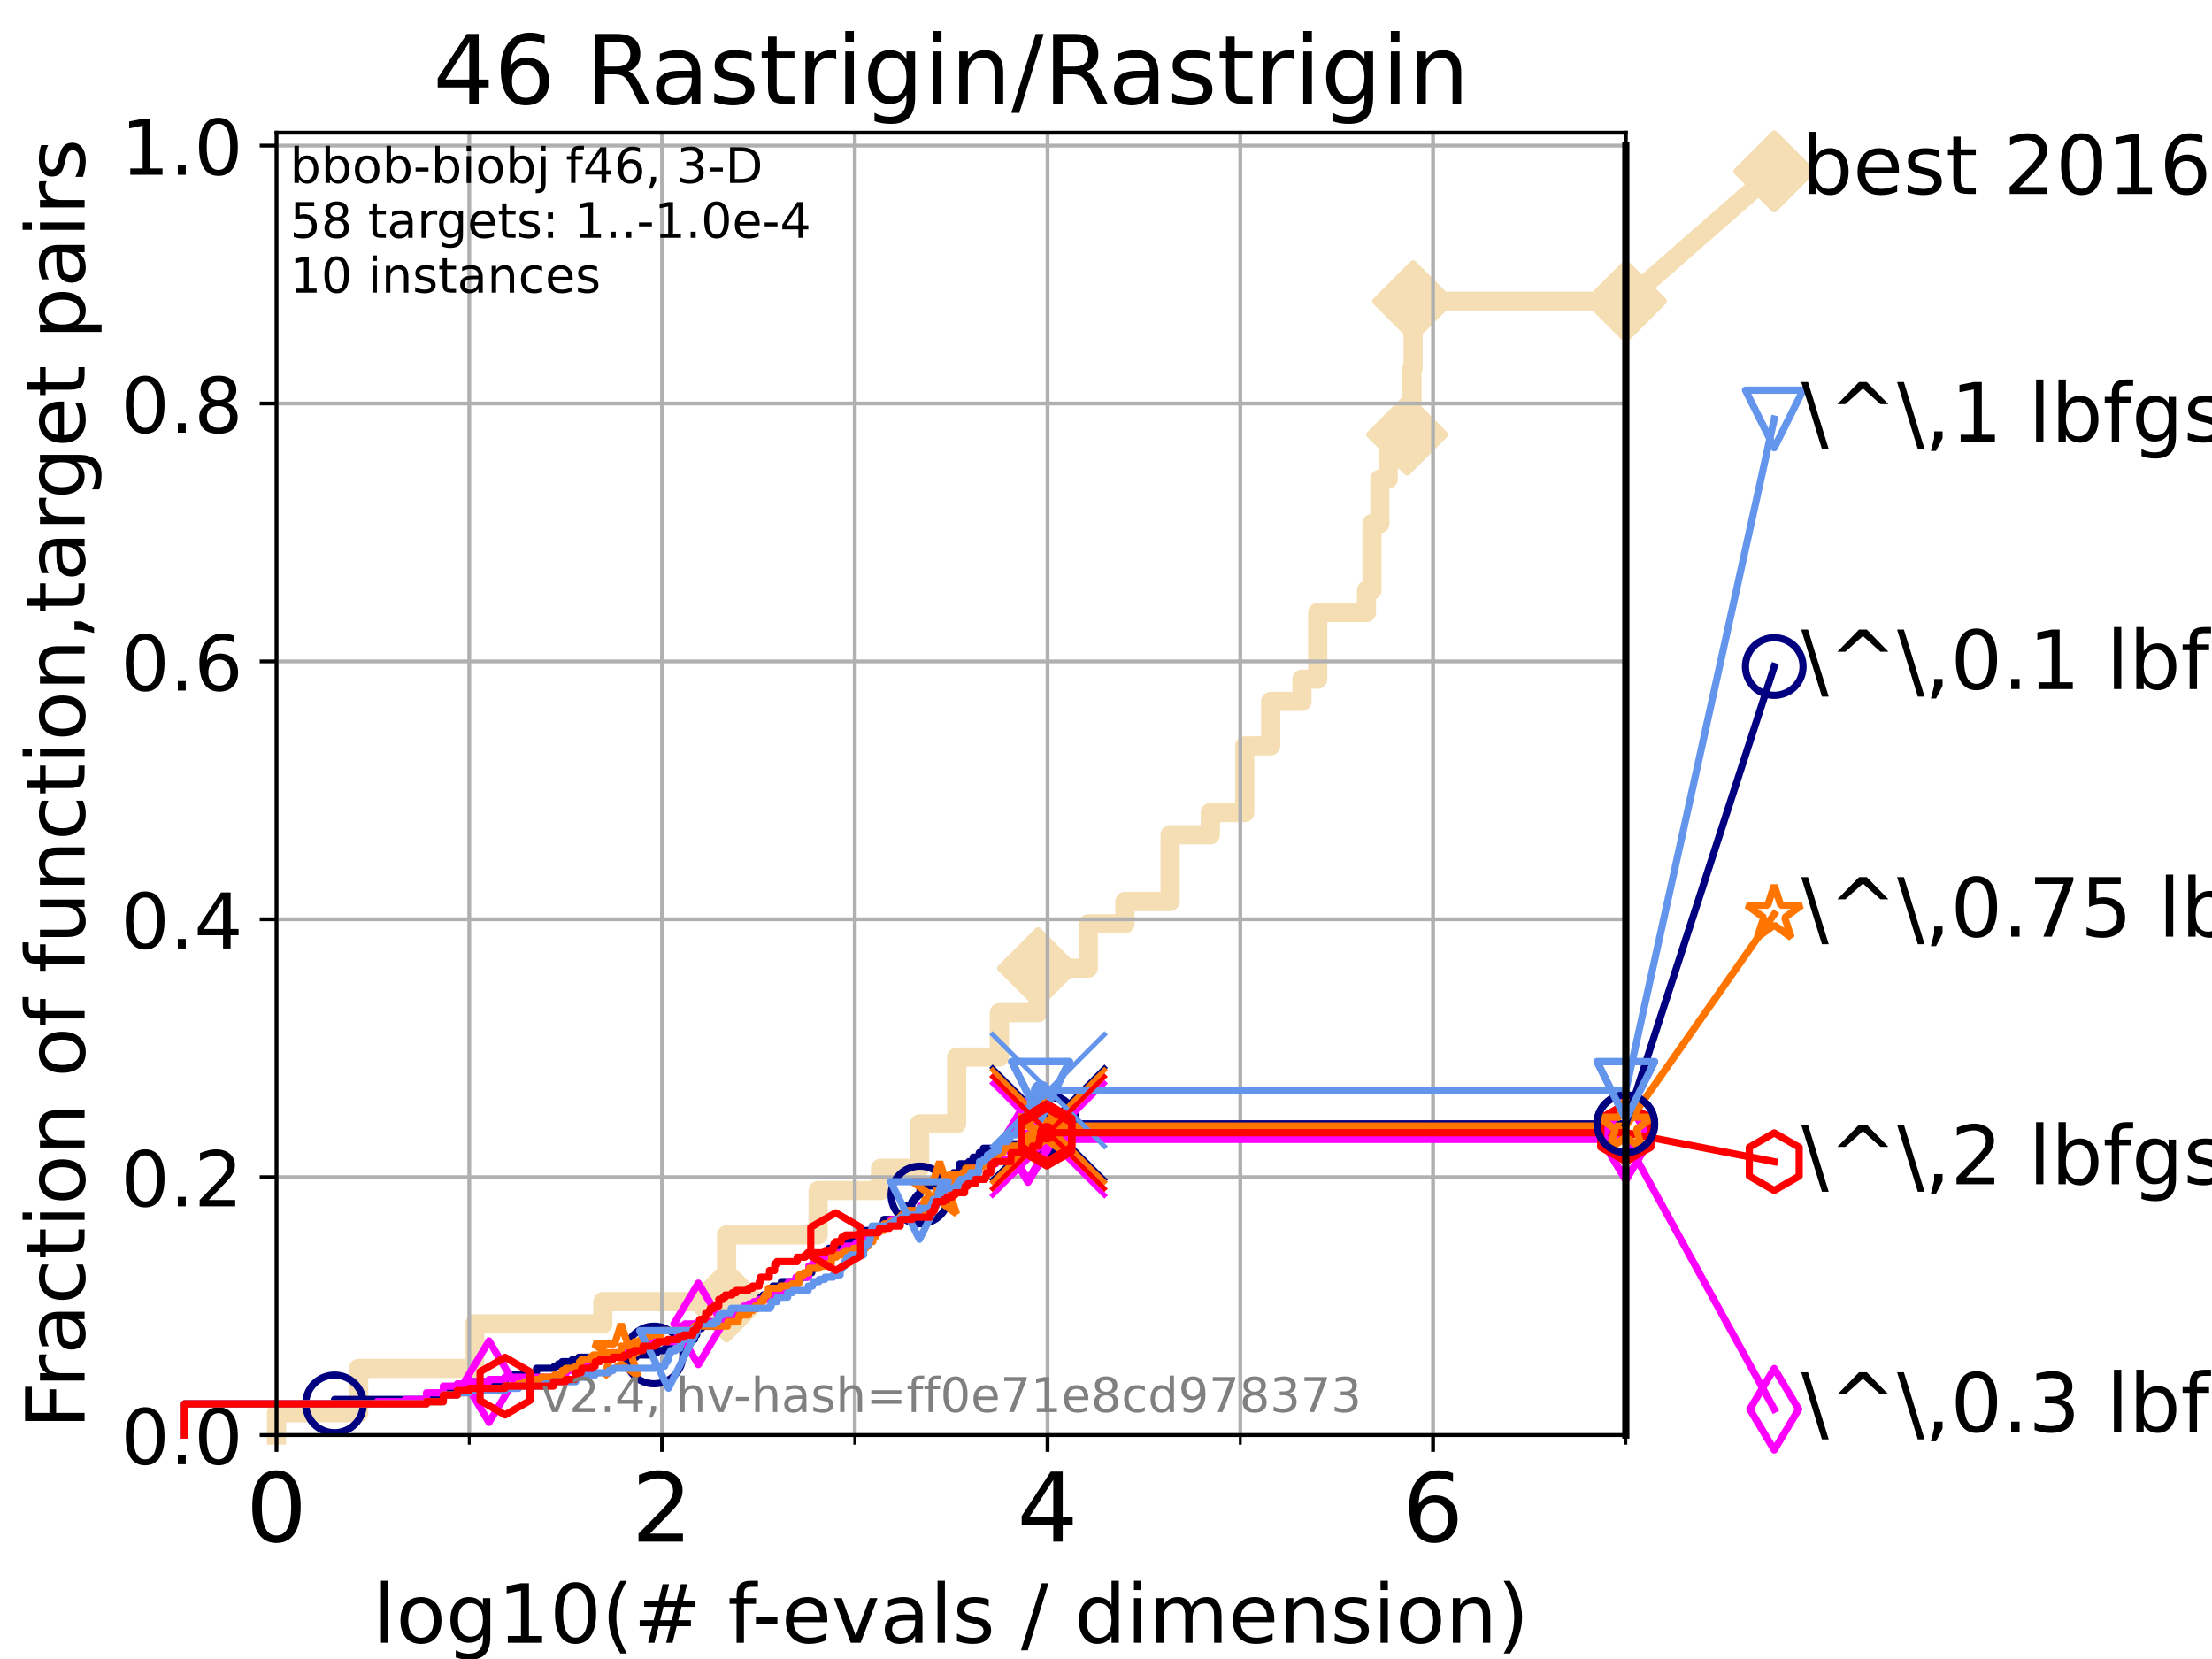 <?xml version="1.0" encoding="utf-8" standalone="no"?>
<!DOCTYPE svg PUBLIC "-//W3C//DTD SVG 1.1//EN"
  "http://www.w3.org/Graphics/SVG/1.1/DTD/svg11.dtd">
<!-- Created with matplotlib (https://matplotlib.org/) -->
<svg height="345.6pt" version="1.1" viewBox="0 0 460.8 345.6" width="460.8pt" xmlns="http://www.w3.org/2000/svg" xmlns:xlink="http://www.w3.org/1999/xlink">
 <defs>
  <style type="text/css">*{stroke-linecap:butt;stroke-linejoin:round;}</style>
 </defs>
 <g id="figure_1">
  <g id="patch_1">
   <path d="M 0 345.6 
L 460.8 345.6 
L 460.8 0 
L 0 0 
z
" style="fill:#ffffff;"/>
  </g>
  <g id="axes_1">
   <g id="patch_2">
    <path d="M 57.6 298.944 
L 338.688 298.944 
L 338.688 27.648 
L 57.6 27.648 
z
" style="fill:#ffffff;"/>
   </g>
   <g id="line2d_1">
    <path d="M 57.6 298.944 
L 57.6 294.313 
L 74.705 294.313 
L 74.705 285.05 
L 98.881 285.05 
L 98.881 275.788 
L 125.589 275.788 
L 125.589 271.157 
L 151.368 271.157 
L 151.368 257.263 
L 170.437 257.263 
L 170.437 248.001 
L 183.429 248.001 
L 183.429 243.37 
L 191.574 243.37 
L 191.574 234.107 
L 199.291 234.107 
L 199.291 220.214 
L 208.189 220.214 
L 208.189 210.951 
L 216.244 210.951 
L 216.244 201.689 
L 226.71 201.689 
L 226.71 192.426 
L 234.341 192.426 
L 234.341 187.795 
L 243.75 187.795 
L 243.75 173.901 
L 252.134 173.901 
L 252.134 169.27 
L 259.298 169.27 
L 259.298 155.377 
L 264.701 155.377 
L 264.701 146.114 
L 271.217 146.114 
L 271.217 141.483 
L 274.503 141.483 
L 274.503 127.589 
L 284.662 127.589 
L 284.662 122.958 
L 285.807 122.958 
L 285.807 109.065 
L 287.451 109.065 
L 287.451 99.802 
L 289.187 99.802 
L 289.187 90.54 
L 293.138 90.54 
L 293.138 85.909 
L 294.148 85.909 
L 294.148 76.646 
L 294.373 76.646 
L 294.373 62.753 
L 338.688 62.753 
" style="fill:none;stroke:#f5deb3;stroke-linecap:square;stroke-width:4;"/>
   </g>
   <g id="line2d_2">
    <defs>
     <path d="M 0 7.778 
L 7.778 0 
L 0 -7.778 
L -7.778 0 
z
" id="mf916eeba78" style="stroke:#f5deb3;stroke-linejoin:miter;stroke-width:1.5;"/>
    </defs>
    <g>
     <use style="fill:#f5deb3;stroke:#f5deb3;stroke-linejoin:miter;stroke-width:1.5;" x="151.368" xlink:href="#mf916eeba78" y="271.157"/>
     <use style="fill:#f5deb3;stroke:#f5deb3;stroke-linejoin:miter;stroke-width:1.5;" x="216.244" xlink:href="#mf916eeba78" y="201.689"/>
     <use style="fill:#f5deb3;stroke:#f5deb3;stroke-linejoin:miter;stroke-width:1.5;" x="293.138" xlink:href="#mf916eeba78" y="90.54"/>
     <use style="fill:#f5deb3;stroke:#f5deb3;stroke-linejoin:miter;stroke-width:1.5;" x="294.373" xlink:href="#mf916eeba78" y="62.753"/>
     <use style="fill:#f5deb3;stroke:#f5deb3;stroke-linejoin:miter;stroke-width:1.5;" x="338.688" xlink:href="#mf916eeba78" y="62.753"/>
    </g>
   </g>
   <g id="line2d_3">
    <path style="fill:none;stroke:#f5deb3;stroke-linecap:square;stroke-width:4;"/>
    <g/>
   </g>
   <g id="line2d_4">
    <path d="M 338.688 62.753 
L 369.608 35.706 
" style="fill:none;stroke:#f5deb3;stroke-linecap:square;stroke-width:4;"/>
    <g>
     <use style="fill:#f5deb3;stroke:#f5deb3;stroke-linejoin:miter;stroke-width:1.5;" x="338.688" xlink:href="#mf916eeba78" y="62.753"/>
     <use style="fill:#f5deb3;stroke:#f5deb3;stroke-linejoin:miter;stroke-width:1.5;" x="369.608" xlink:href="#mf916eeba78" y="35.706"/>
    </g>
   </g>
   <g id="matplotlib.axis_1">
    <g id="xtick_1">
     <g id="line2d_5">
      <path clip-path="url(#p95e3849d1f)" d="M 57.6 298.944 
L 57.6 27.648 
" style="fill:none;stroke:#b0b0b0;stroke-linecap:square;stroke-width:0.8;"/>
     </g>
     <g id="line2d_6">
      <defs>
       <path d="M 0 0 
L 0 3.5 
" id="mcc357d21c7" style="stroke:#000000;stroke-width:0.8;"/>
      </defs>
      <g>
       <use style="stroke:#000000;stroke-width:0.8;" x="57.6" xlink:href="#mcc357d21c7" y="298.944"/>
      </g>
     </g>
     <g id="text_1">
      <!-- 0 -->
      <g transform="translate(51.237 321.141)scale(0.2 -0.2)">
       <defs>
        <path d="M 31.781 66.406 
Q 24.172 66.406 20.328 58.906 
Q 16.5 51.422 16.5 36.375 
Q 16.5 21.391 20.328 13.891 
Q 24.172 6.391 31.781 6.391 
Q 39.453 6.391 43.281 13.891 
Q 47.125 21.391 47.125 36.375 
Q 47.125 51.422 43.281 58.906 
Q 39.453 66.406 31.781 66.406 
z
M 31.781 74.219 
Q 44.047 74.219 50.516 64.516 
Q 56.984 54.828 56.984 36.375 
Q 56.984 17.969 50.516 8.266 
Q 44.047 -1.422 31.781 -1.422 
Q 19.531 -1.422 13.062 8.266 
Q 6.594 17.969 6.594 36.375 
Q 6.594 54.828 13.062 64.516 
Q 19.531 74.219 31.781 74.219 
z
" id="DejaVuSans-48"/>
       </defs>
       <use xlink:href="#DejaVuSans-48"/>
      </g>
     </g>
    </g>
    <g id="xtick_2">
     <g id="line2d_7">
      <path clip-path="url(#p95e3849d1f)" d="M 137.911 298.944 
L 137.911 27.648 
" style="fill:none;stroke:#b0b0b0;stroke-linecap:square;stroke-width:0.8;"/>
     </g>
     <g id="line2d_8">
      <g>
       <use style="stroke:#000000;stroke-width:0.8;" x="137.911" xlink:href="#mcc357d21c7" y="298.944"/>
      </g>
     </g>
     <g id="text_2">
      <!-- 2 -->
      <g transform="translate(131.548 321.141)scale(0.2 -0.2)">
       <defs>
        <path d="M 19.188 8.297 
L 53.609 8.297 
L 53.609 0 
L 7.328 0 
L 7.328 8.297 
Q 12.938 14.109 22.625 23.891 
Q 32.328 33.688 34.812 36.531 
Q 39.547 41.844 41.422 45.531 
Q 43.312 49.219 43.312 52.781 
Q 43.312 58.594 39.234 62.25 
Q 35.156 65.922 28.609 65.922 
Q 23.969 65.922 18.812 64.312 
Q 13.672 62.703 7.812 59.422 
L 7.812 69.391 
Q 13.766 71.781 18.938 73 
Q 24.125 74.219 28.422 74.219 
Q 39.75 74.219 46.484 68.547 
Q 53.219 62.891 53.219 53.422 
Q 53.219 48.922 51.531 44.891 
Q 49.859 40.875 45.406 35.406 
Q 44.188 33.984 37.641 27.219 
Q 31.109 20.453 19.188 8.297 
z
" id="DejaVuSans-50"/>
       </defs>
       <use xlink:href="#DejaVuSans-50"/>
      </g>
     </g>
    </g>
    <g id="xtick_3">
     <g id="line2d_9">
      <path clip-path="url(#p95e3849d1f)" d="M 218.222 298.944 
L 218.222 27.648 
" style="fill:none;stroke:#b0b0b0;stroke-linecap:square;stroke-width:0.8;"/>
     </g>
     <g id="line2d_10">
      <g>
       <use style="stroke:#000000;stroke-width:0.8;" x="218.222" xlink:href="#mcc357d21c7" y="298.944"/>
      </g>
     </g>
     <g id="text_3">
      <!-- 4 -->
      <g transform="translate(211.859 321.141)scale(0.2 -0.2)">
       <defs>
        <path d="M 37.797 64.312 
L 12.891 25.391 
L 37.797 25.391 
z
M 35.203 72.906 
L 47.609 72.906 
L 47.609 25.391 
L 58.016 25.391 
L 58.016 17.188 
L 47.609 17.188 
L 47.609 0 
L 37.797 0 
L 37.797 17.188 
L 4.891 17.188 
L 4.891 26.703 
z
" id="DejaVuSans-52"/>
       </defs>
       <use xlink:href="#DejaVuSans-52"/>
      </g>
     </g>
    </g>
    <g id="xtick_4">
     <g id="line2d_11">
      <path clip-path="url(#p95e3849d1f)" d="M 298.533 298.944 
L 298.533 27.648 
" style="fill:none;stroke:#b0b0b0;stroke-linecap:square;stroke-width:0.8;"/>
     </g>
     <g id="line2d_12">
      <g>
       <use style="stroke:#000000;stroke-width:0.8;" x="298.533" xlink:href="#mcc357d21c7" y="298.944"/>
      </g>
     </g>
     <g id="text_4">
      <!-- 6 -->
      <g transform="translate(292.17 321.141)scale(0.2 -0.2)">
       <defs>
        <path d="M 33.016 40.375 
Q 26.375 40.375 22.484 35.828 
Q 18.609 31.297 18.609 23.391 
Q 18.609 15.531 22.484 10.953 
Q 26.375 6.391 33.016 6.391 
Q 39.656 6.391 43.531 10.953 
Q 47.406 15.531 47.406 23.391 
Q 47.406 31.297 43.531 35.828 
Q 39.656 40.375 33.016 40.375 
z
M 52.594 71.297 
L 52.594 62.312 
Q 48.875 64.062 45.094 64.984 
Q 41.312 65.922 37.594 65.922 
Q 27.828 65.922 22.672 59.328 
Q 17.531 52.734 16.797 39.406 
Q 19.672 43.656 24.016 45.922 
Q 28.375 48.188 33.594 48.188 
Q 44.578 48.188 50.953 41.516 
Q 57.328 34.859 57.328 23.391 
Q 57.328 12.156 50.688 5.359 
Q 44.047 -1.422 33.016 -1.422 
Q 20.359 -1.422 13.672 8.266 
Q 6.984 17.969 6.984 36.375 
Q 6.984 53.656 15.188 63.938 
Q 23.391 74.219 37.203 74.219 
Q 40.922 74.219 44.703 73.484 
Q 48.484 72.75 52.594 71.297 
z
" id="DejaVuSans-54"/>
       </defs>
       <use xlink:href="#DejaVuSans-54"/>
      </g>
     </g>
    </g>
    <g id="xtick_5">
     <g id="line2d_13">
      <path clip-path="url(#p95e3849d1f)" d="M 97.755 298.944 
L 97.755 27.648 
" style="fill:none;stroke:#b0b0b0;stroke-linecap:square;stroke-width:0.8;"/>
     </g>
     <g id="line2d_14">
      <defs>
       <path d="M 0 0 
L 0 2 
" id="m3cd2d35b24" style="stroke:#000000;stroke-width:0.6;"/>
      </defs>
      <g>
       <use style="stroke:#000000;stroke-width:0.6;" x="97.755" xlink:href="#m3cd2d35b24" y="298.944"/>
      </g>
     </g>
    </g>
    <g id="xtick_6">
     <g id="line2d_15">
      <path clip-path="url(#p95e3849d1f)" d="M 178.066 298.944 
L 178.066 27.648 
" style="fill:none;stroke:#b0b0b0;stroke-linecap:square;stroke-width:0.8;"/>
     </g>
     <g id="line2d_16">
      <g>
       <use style="stroke:#000000;stroke-width:0.6;" x="178.066" xlink:href="#m3cd2d35b24" y="298.944"/>
      </g>
     </g>
    </g>
    <g id="xtick_7">
     <g id="line2d_17">
      <path clip-path="url(#p95e3849d1f)" d="M 258.377 298.944 
L 258.377 27.648 
" style="fill:none;stroke:#b0b0b0;stroke-linecap:square;stroke-width:0.8;"/>
     </g>
     <g id="line2d_18">
      <g>
       <use style="stroke:#000000;stroke-width:0.6;" x="258.377" xlink:href="#m3cd2d35b24" y="298.944"/>
      </g>
     </g>
    </g>
    <g id="xtick_8">
     <g id="line2d_19">
      <path clip-path="url(#p95e3849d1f)" d="M 338.688 298.944 
L 338.688 27.648 
" style="fill:none;stroke:#b0b0b0;stroke-linecap:square;stroke-width:0.8;"/>
     </g>
     <g id="line2d_20">
      <g>
       <use style="stroke:#000000;stroke-width:0.6;" x="338.688" xlink:href="#m3cd2d35b24" y="298.944"/>
      </g>
     </g>
    </g>
    <g id="text_5">
     <!-- log10(# f-evals / dimension) -->
     <g transform="translate(77.764 342.218)scale(0.17 -0.17)">
      <defs>
       <path d="M 9.422 75.984 
L 18.406 75.984 
L 18.406 0 
L 9.422 0 
z
" id="DejaVuSans-108"/>
       <path d="M 30.609 48.391 
Q 23.391 48.391 19.188 42.75 
Q 14.984 37.109 14.984 27.297 
Q 14.984 17.484 19.156 11.844 
Q 23.344 6.203 30.609 6.203 
Q 37.797 6.203 41.984 11.859 
Q 46.188 17.531 46.188 27.297 
Q 46.188 37.016 41.984 42.703 
Q 37.797 48.391 30.609 48.391 
z
M 30.609 56 
Q 42.328 56 49.016 48.375 
Q 55.719 40.766 55.719 27.297 
Q 55.719 13.875 49.016 6.219 
Q 42.328 -1.422 30.609 -1.422 
Q 18.844 -1.422 12.172 6.219 
Q 5.516 13.875 5.516 27.297 
Q 5.516 40.766 12.172 48.375 
Q 18.844 56 30.609 56 
z
" id="DejaVuSans-111"/>
       <path d="M 45.406 27.984 
Q 45.406 37.75 41.375 43.109 
Q 37.359 48.484 30.078 48.484 
Q 22.859 48.484 18.828 43.109 
Q 14.797 37.75 14.797 27.984 
Q 14.797 18.266 18.828 12.891 
Q 22.859 7.516 30.078 7.516 
Q 37.359 7.516 41.375 12.891 
Q 45.406 18.266 45.406 27.984 
z
M 54.391 6.781 
Q 54.391 -7.172 48.188 -13.984 
Q 42 -20.797 29.203 -20.797 
Q 24.469 -20.797 20.266 -20.094 
Q 16.062 -19.391 12.109 -17.922 
L 12.109 -9.188 
Q 16.062 -11.328 19.922 -12.344 
Q 23.781 -13.375 27.781 -13.375 
Q 36.625 -13.375 41.016 -8.766 
Q 45.406 -4.156 45.406 5.172 
L 45.406 9.625 
Q 42.625 4.781 38.281 2.391 
Q 33.938 0 27.875 0 
Q 17.828 0 11.672 7.656 
Q 5.516 15.328 5.516 27.984 
Q 5.516 40.672 11.672 48.328 
Q 17.828 56 27.875 56 
Q 33.938 56 38.281 53.609 
Q 42.625 51.219 45.406 46.391 
L 45.406 54.688 
L 54.391 54.688 
z
" id="DejaVuSans-103"/>
       <path d="M 12.406 8.297 
L 28.516 8.297 
L 28.516 63.922 
L 10.984 60.406 
L 10.984 69.391 
L 28.422 72.906 
L 38.281 72.906 
L 38.281 8.297 
L 54.391 8.297 
L 54.391 0 
L 12.406 0 
z
" id="DejaVuSans-49"/>
       <path d="M 31 75.875 
Q 24.469 64.656 21.281 53.656 
Q 18.109 42.672 18.109 31.391 
Q 18.109 20.125 21.312 9.062 
Q 24.516 -2 31 -13.188 
L 23.188 -13.188 
Q 15.875 -1.703 12.234 9.375 
Q 8.594 20.453 8.594 31.391 
Q 8.594 42.281 12.203 53.312 
Q 15.828 64.359 23.188 75.875 
z
" id="DejaVuSans-40"/>
       <path d="M 51.125 44 
L 36.922 44 
L 32.812 27.688 
L 47.125 27.688 
z
M 43.797 71.781 
L 38.719 51.516 
L 52.984 51.516 
L 58.109 71.781 
L 65.922 71.781 
L 60.891 51.516 
L 76.125 51.516 
L 76.125 44 
L 58.984 44 
L 54.984 27.688 
L 70.516 27.688 
L 70.516 20.219 
L 53.078 20.219 
L 48 0 
L 40.188 0 
L 45.219 20.219 
L 30.906 20.219 
L 25.875 0 
L 18.016 0 
L 23.094 20.219 
L 7.719 20.219 
L 7.719 27.688 
L 24.906 27.688 
L 29 44 
L 13.281 44 
L 13.281 51.516 
L 30.906 51.516 
L 35.891 71.781 
z
" id="DejaVuSans-35"/>
       <path id="DejaVuSans-32"/>
       <path d="M 37.109 75.984 
L 37.109 68.5 
L 28.516 68.5 
Q 23.688 68.5 21.797 66.547 
Q 19.922 64.594 19.922 59.516 
L 19.922 54.688 
L 34.719 54.688 
L 34.719 47.703 
L 19.922 47.703 
L 19.922 0 
L 10.891 0 
L 10.891 47.703 
L 2.297 47.703 
L 2.297 54.688 
L 10.891 54.688 
L 10.891 58.5 
Q 10.891 67.625 15.141 71.797 
Q 19.391 75.984 28.609 75.984 
z
" id="DejaVuSans-102"/>
       <path d="M 4.891 31.391 
L 31.203 31.391 
L 31.203 23.391 
L 4.891 23.391 
z
" id="DejaVuSans-45"/>
       <path d="M 56.203 29.594 
L 56.203 25.203 
L 14.891 25.203 
Q 15.484 15.922 20.484 11.062 
Q 25.484 6.203 34.422 6.203 
Q 39.594 6.203 44.453 7.469 
Q 49.312 8.734 54.109 11.281 
L 54.109 2.781 
Q 49.266 0.734 44.188 -0.344 
Q 39.109 -1.422 33.891 -1.422 
Q 20.797 -1.422 13.156 6.188 
Q 5.516 13.812 5.516 26.812 
Q 5.516 40.234 12.766 48.109 
Q 20.016 56 32.328 56 
Q 43.359 56 49.781 48.891 
Q 56.203 41.797 56.203 29.594 
z
M 47.219 32.234 
Q 47.125 39.594 43.094 43.984 
Q 39.062 48.391 32.422 48.391 
Q 24.906 48.391 20.391 44.141 
Q 15.875 39.891 15.188 32.172 
z
" id="DejaVuSans-101"/>
       <path d="M 2.984 54.688 
L 12.5 54.688 
L 29.594 8.797 
L 46.688 54.688 
L 56.203 54.688 
L 35.688 0 
L 23.484 0 
z
" id="DejaVuSans-118"/>
       <path d="M 34.281 27.484 
Q 23.391 27.484 19.188 25 
Q 14.984 22.516 14.984 16.5 
Q 14.984 11.719 18.141 8.906 
Q 21.297 6.109 26.703 6.109 
Q 34.188 6.109 38.703 11.406 
Q 43.219 16.703 43.219 25.484 
L 43.219 27.484 
z
M 52.203 31.203 
L 52.203 0 
L 43.219 0 
L 43.219 8.297 
Q 40.141 3.328 35.547 0.953 
Q 30.953 -1.422 24.312 -1.422 
Q 15.922 -1.422 10.953 3.297 
Q 6 8.016 6 15.922 
Q 6 25.141 12.172 29.828 
Q 18.359 34.516 30.609 34.516 
L 43.219 34.516 
L 43.219 35.406 
Q 43.219 41.609 39.141 45 
Q 35.062 48.391 27.688 48.391 
Q 23 48.391 18.547 47.266 
Q 14.109 46.141 10.016 43.891 
L 10.016 52.203 
Q 14.938 54.109 19.578 55.047 
Q 24.219 56 28.609 56 
Q 40.484 56 46.344 49.844 
Q 52.203 43.703 52.203 31.203 
z
" id="DejaVuSans-97"/>
       <path d="M 44.281 53.078 
L 44.281 44.578 
Q 40.484 46.531 36.375 47.5 
Q 32.281 48.484 27.875 48.484 
Q 21.188 48.484 17.844 46.438 
Q 14.5 44.391 14.5 40.281 
Q 14.5 37.156 16.891 35.375 
Q 19.281 33.594 26.516 31.984 
L 29.594 31.297 
Q 39.156 29.25 43.188 25.516 
Q 47.219 21.781 47.219 15.094 
Q 47.219 7.469 41.188 3.016 
Q 35.156 -1.422 24.609 -1.422 
Q 20.219 -1.422 15.453 -0.562 
Q 10.688 0.297 5.422 2 
L 5.422 11.281 
Q 10.406 8.688 15.234 7.391 
Q 20.062 6.109 24.812 6.109 
Q 31.156 6.109 34.562 8.281 
Q 37.984 10.453 37.984 14.406 
Q 37.984 18.062 35.516 20.016 
Q 33.062 21.969 24.703 23.781 
L 21.578 24.516 
Q 13.234 26.266 9.516 29.906 
Q 5.812 33.547 5.812 39.891 
Q 5.812 47.609 11.281 51.797 
Q 16.75 56 26.812 56 
Q 31.781 56 36.172 55.266 
Q 40.578 54.547 44.281 53.078 
z
" id="DejaVuSans-115"/>
       <path d="M 25.391 72.906 
L 33.688 72.906 
L 8.297 -9.281 
L 0 -9.281 
z
" id="DejaVuSans-47"/>
       <path d="M 45.406 46.391 
L 45.406 75.984 
L 54.391 75.984 
L 54.391 0 
L 45.406 0 
L 45.406 8.203 
Q 42.578 3.328 38.25 0.953 
Q 33.938 -1.422 27.875 -1.422 
Q 17.969 -1.422 11.734 6.484 
Q 5.516 14.406 5.516 27.297 
Q 5.516 40.188 11.734 48.094 
Q 17.969 56 27.875 56 
Q 33.938 56 38.25 53.625 
Q 42.578 51.266 45.406 46.391 
z
M 14.797 27.297 
Q 14.797 17.391 18.875 11.75 
Q 22.953 6.109 30.078 6.109 
Q 37.203 6.109 41.297 11.75 
Q 45.406 17.391 45.406 27.297 
Q 45.406 37.203 41.297 42.844 
Q 37.203 48.484 30.078 48.484 
Q 22.953 48.484 18.875 42.844 
Q 14.797 37.203 14.797 27.297 
z
" id="DejaVuSans-100"/>
       <path d="M 9.422 54.688 
L 18.406 54.688 
L 18.406 0 
L 9.422 0 
z
M 9.422 75.984 
L 18.406 75.984 
L 18.406 64.594 
L 9.422 64.594 
z
" id="DejaVuSans-105"/>
       <path d="M 52 44.188 
Q 55.375 50.25 60.062 53.125 
Q 64.75 56 71.094 56 
Q 79.641 56 84.281 50.016 
Q 88.922 44.047 88.922 33.016 
L 88.922 0 
L 79.891 0 
L 79.891 32.719 
Q 79.891 40.578 77.094 44.375 
Q 74.312 48.188 68.609 48.188 
Q 61.625 48.188 57.562 43.547 
Q 53.516 38.922 53.516 30.906 
L 53.516 0 
L 44.484 0 
L 44.484 32.719 
Q 44.484 40.625 41.703 44.406 
Q 38.922 48.188 33.109 48.188 
Q 26.219 48.188 22.156 43.531 
Q 18.109 38.875 18.109 30.906 
L 18.109 0 
L 9.078 0 
L 9.078 54.688 
L 18.109 54.688 
L 18.109 46.188 
Q 21.188 51.219 25.484 53.609 
Q 29.781 56 35.688 56 
Q 41.656 56 45.828 52.969 
Q 50 49.953 52 44.188 
z
" id="DejaVuSans-109"/>
       <path d="M 54.891 33.016 
L 54.891 0 
L 45.906 0 
L 45.906 32.719 
Q 45.906 40.484 42.875 44.328 
Q 39.844 48.188 33.797 48.188 
Q 26.516 48.188 22.312 43.547 
Q 18.109 38.922 18.109 30.906 
L 18.109 0 
L 9.078 0 
L 9.078 54.688 
L 18.109 54.688 
L 18.109 46.188 
Q 21.344 51.125 25.703 53.562 
Q 30.078 56 35.797 56 
Q 45.219 56 50.047 50.172 
Q 54.891 44.344 54.891 33.016 
z
" id="DejaVuSans-110"/>
       <path d="M 8.016 75.875 
L 15.828 75.875 
Q 23.141 64.359 26.781 53.312 
Q 30.422 42.281 30.422 31.391 
Q 30.422 20.453 26.781 9.375 
Q 23.141 -1.703 15.828 -13.188 
L 8.016 -13.188 
Q 14.5 -2 17.703 9.062 
Q 20.906 20.125 20.906 31.391 
Q 20.906 42.672 17.703 53.656 
Q 14.5 64.656 8.016 75.875 
z
" id="DejaVuSans-41"/>
      </defs>
      <use xlink:href="#DejaVuSans-108"/>
      <use x="27.783" xlink:href="#DejaVuSans-111"/>
      <use x="88.965" xlink:href="#DejaVuSans-103"/>
      <use x="152.441" xlink:href="#DejaVuSans-49"/>
      <use x="216.064" xlink:href="#DejaVuSans-48"/>
      <use x="279.688" xlink:href="#DejaVuSans-40"/>
      <use x="318.701" xlink:href="#DejaVuSans-35"/>
      <use x="402.49" xlink:href="#DejaVuSans-32"/>
      <use x="434.277" xlink:href="#DejaVuSans-102"/>
      <use x="463.982" xlink:href="#DejaVuSans-45"/>
      <use x="500.066" xlink:href="#DejaVuSans-101"/>
      <use x="561.59" xlink:href="#DejaVuSans-118"/>
      <use x="620.77" xlink:href="#DejaVuSans-97"/>
      <use x="682.049" xlink:href="#DejaVuSans-108"/>
      <use x="709.832" xlink:href="#DejaVuSans-115"/>
      <use x="761.932" xlink:href="#DejaVuSans-32"/>
      <use x="793.719" xlink:href="#DejaVuSans-47"/>
      <use x="827.41" xlink:href="#DejaVuSans-32"/>
      <use x="859.197" xlink:href="#DejaVuSans-100"/>
      <use x="922.674" xlink:href="#DejaVuSans-105"/>
      <use x="950.457" xlink:href="#DejaVuSans-109"/>
      <use x="1047.869" xlink:href="#DejaVuSans-101"/>
      <use x="1109.393" xlink:href="#DejaVuSans-110"/>
      <use x="1172.771" xlink:href="#DejaVuSans-115"/>
      <use x="1224.871" xlink:href="#DejaVuSans-105"/>
      <use x="1252.654" xlink:href="#DejaVuSans-111"/>
      <use x="1313.836" xlink:href="#DejaVuSans-110"/>
      <use x="1377.215" xlink:href="#DejaVuSans-41"/>
     </g>
    </g>
   </g>
   <g id="matplotlib.axis_2">
    <g id="ytick_1">
     <g id="line2d_21">
      <path clip-path="url(#p95e3849d1f)" d="M 57.6 298.944 
L 338.688 298.944 
" style="fill:none;stroke:#b0b0b0;stroke-linecap:square;stroke-width:0.8;"/>
     </g>
     <g id="line2d_22">
      <defs>
       <path d="M 0 0 
L -3.5 0 
" id="m89cc5040fc" style="stroke:#000000;stroke-width:0.8;"/>
      </defs>
      <g>
       <use style="stroke:#000000;stroke-width:0.8;" x="57.6" xlink:href="#m89cc5040fc" y="298.944"/>
      </g>
     </g>
     <g id="text_6">
      <!-- 0.0 -->
      <g transform="translate(25.155 305.023)scale(0.16 -0.16)">
       <defs>
        <path d="M 10.688 12.406 
L 21 12.406 
L 21 0 
L 10.688 0 
z
" id="DejaVuSans-46"/>
       </defs>
       <use xlink:href="#DejaVuSans-48"/>
       <use x="63.623" xlink:href="#DejaVuSans-46"/>
       <use x="95.41" xlink:href="#DejaVuSans-48"/>
      </g>
     </g>
    </g>
    <g id="ytick_2">
     <g id="line2d_23">
      <path clip-path="url(#p95e3849d1f)" d="M 57.6 245.222 
L 338.688 245.222 
" style="fill:none;stroke:#b0b0b0;stroke-linecap:square;stroke-width:0.8;"/>
     </g>
     <g id="line2d_24">
      <g>
       <use style="stroke:#000000;stroke-width:0.8;" x="57.6" xlink:href="#m89cc5040fc" y="245.222"/>
      </g>
     </g>
     <g id="text_7">
      <!-- 0.2 -->
      <g transform="translate(25.155 251.301)scale(0.16 -0.16)">
       <use xlink:href="#DejaVuSans-48"/>
       <use x="63.623" xlink:href="#DejaVuSans-46"/>
       <use x="95.41" xlink:href="#DejaVuSans-50"/>
      </g>
     </g>
    </g>
    <g id="ytick_3">
     <g id="line2d_25">
      <path clip-path="url(#p95e3849d1f)" d="M 57.6 191.5 
L 338.688 191.5 
" style="fill:none;stroke:#b0b0b0;stroke-linecap:square;stroke-width:0.8;"/>
     </g>
     <g id="line2d_26">
      <g>
       <use style="stroke:#000000;stroke-width:0.8;" x="57.6" xlink:href="#m89cc5040fc" y="191.5"/>
      </g>
     </g>
     <g id="text_8">
      <!-- 0.4 -->
      <g transform="translate(25.155 197.579)scale(0.16 -0.16)">
       <use xlink:href="#DejaVuSans-48"/>
       <use x="63.623" xlink:href="#DejaVuSans-46"/>
       <use x="95.41" xlink:href="#DejaVuSans-52"/>
      </g>
     </g>
    </g>
    <g id="ytick_4">
     <g id="line2d_27">
      <path clip-path="url(#p95e3849d1f)" d="M 57.6 137.778 
L 338.688 137.778 
" style="fill:none;stroke:#b0b0b0;stroke-linecap:square;stroke-width:0.8;"/>
     </g>
     <g id="line2d_28">
      <g>
       <use style="stroke:#000000;stroke-width:0.8;" x="57.6" xlink:href="#m89cc5040fc" y="137.778"/>
      </g>
     </g>
     <g id="text_9">
      <!-- 0.6 -->
      <g transform="translate(25.155 143.857)scale(0.16 -0.16)">
       <use xlink:href="#DejaVuSans-48"/>
       <use x="63.623" xlink:href="#DejaVuSans-46"/>
       <use x="95.41" xlink:href="#DejaVuSans-54"/>
      </g>
     </g>
    </g>
    <g id="ytick_5">
     <g id="line2d_29">
      <path clip-path="url(#p95e3849d1f)" d="M 57.6 84.056 
L 338.688 84.056 
" style="fill:none;stroke:#b0b0b0;stroke-linecap:square;stroke-width:0.8;"/>
     </g>
     <g id="line2d_30">
      <g>
       <use style="stroke:#000000;stroke-width:0.8;" x="57.6" xlink:href="#m89cc5040fc" y="84.056"/>
      </g>
     </g>
     <g id="text_10">
      <!-- 0.8 -->
      <g transform="translate(25.155 90.135)scale(0.16 -0.16)">
       <defs>
        <path d="M 31.781 34.625 
Q 24.75 34.625 20.719 30.859 
Q 16.703 27.094 16.703 20.516 
Q 16.703 13.922 20.719 10.156 
Q 24.75 6.391 31.781 6.391 
Q 38.812 6.391 42.859 10.172 
Q 46.922 13.969 46.922 20.516 
Q 46.922 27.094 42.891 30.859 
Q 38.875 34.625 31.781 34.625 
z
M 21.922 38.812 
Q 15.578 40.375 12.031 44.719 
Q 8.5 49.078 8.5 55.328 
Q 8.5 64.062 14.719 69.141 
Q 20.953 74.219 31.781 74.219 
Q 42.672 74.219 48.875 69.141 
Q 55.078 64.062 55.078 55.328 
Q 55.078 49.078 51.531 44.719 
Q 48 40.375 41.703 38.812 
Q 48.828 37.156 52.797 32.312 
Q 56.781 27.484 56.781 20.516 
Q 56.781 9.906 50.312 4.234 
Q 43.844 -1.422 31.781 -1.422 
Q 19.734 -1.422 13.25 4.234 
Q 6.781 9.906 6.781 20.516 
Q 6.781 27.484 10.781 32.312 
Q 14.797 37.156 21.922 38.812 
z
M 18.312 54.391 
Q 18.312 48.734 21.844 45.562 
Q 25.391 42.391 31.781 42.391 
Q 38.141 42.391 41.719 45.562 
Q 45.312 48.734 45.312 54.391 
Q 45.312 60.062 41.719 63.234 
Q 38.141 66.406 31.781 66.406 
Q 25.391 66.406 21.844 63.234 
Q 18.312 60.062 18.312 54.391 
z
" id="DejaVuSans-56"/>
       </defs>
       <use xlink:href="#DejaVuSans-48"/>
       <use x="63.623" xlink:href="#DejaVuSans-46"/>
       <use x="95.41" xlink:href="#DejaVuSans-56"/>
      </g>
     </g>
    </g>
    <g id="ytick_6">
     <g id="line2d_31">
      <path clip-path="url(#p95e3849d1f)" d="M 57.6 30.334 
L 338.688 30.334 
" style="fill:none;stroke:#b0b0b0;stroke-linecap:square;stroke-width:0.8;"/>
     </g>
     <g id="line2d_32">
      <g>
       <use style="stroke:#000000;stroke-width:0.8;" x="57.6" xlink:href="#m89cc5040fc" y="30.334"/>
      </g>
     </g>
     <g id="text_11">
      <!-- 1.0 -->
      <g transform="translate(25.155 36.413)scale(0.16 -0.16)">
       <use xlink:href="#DejaVuSans-49"/>
       <use x="63.623" xlink:href="#DejaVuSans-46"/>
       <use x="95.41" xlink:href="#DejaVuSans-48"/>
      </g>
     </g>
    </g>
    <g id="text_12">
     <!-- Fraction of function,target pairs -->
     <g transform="translate(17.62 297.681)rotate(-90)scale(0.17 -0.17)">
      <defs>
       <path d="M 9.812 72.906 
L 51.703 72.906 
L 51.703 64.594 
L 19.672 64.594 
L 19.672 43.109 
L 48.578 43.109 
L 48.578 34.812 
L 19.672 34.812 
L 19.672 0 
L 9.812 0 
z
" id="DejaVuSans-70"/>
       <path d="M 41.109 46.297 
Q 39.594 47.172 37.812 47.578 
Q 36.031 48 33.891 48 
Q 26.266 48 22.188 43.047 
Q 18.109 38.094 18.109 28.812 
L 18.109 0 
L 9.078 0 
L 9.078 54.688 
L 18.109 54.688 
L 18.109 46.188 
Q 20.953 51.172 25.484 53.578 
Q 30.031 56 36.531 56 
Q 37.453 56 38.578 55.875 
Q 39.703 55.766 41.062 55.516 
z
" id="DejaVuSans-114"/>
       <path d="M 48.781 52.594 
L 48.781 44.188 
Q 44.969 46.297 41.141 47.344 
Q 37.312 48.391 33.406 48.391 
Q 24.656 48.391 19.812 42.844 
Q 14.984 37.312 14.984 27.297 
Q 14.984 17.281 19.812 11.734 
Q 24.656 6.203 33.406 6.203 
Q 37.312 6.203 41.141 7.25 
Q 44.969 8.297 48.781 10.406 
L 48.781 2.094 
Q 45.016 0.344 40.984 -0.531 
Q 36.969 -1.422 32.422 -1.422 
Q 20.062 -1.422 12.781 6.344 
Q 5.516 14.109 5.516 27.297 
Q 5.516 40.672 12.859 48.328 
Q 20.219 56 33.016 56 
Q 37.156 56 41.109 55.141 
Q 45.062 54.297 48.781 52.594 
z
" id="DejaVuSans-99"/>
       <path d="M 18.312 70.219 
L 18.312 54.688 
L 36.812 54.688 
L 36.812 47.703 
L 18.312 47.703 
L 18.312 18.016 
Q 18.312 11.328 20.141 9.422 
Q 21.969 7.516 27.594 7.516 
L 36.812 7.516 
L 36.812 0 
L 27.594 0 
Q 17.188 0 13.234 3.875 
Q 9.281 7.766 9.281 18.016 
L 9.281 47.703 
L 2.688 47.703 
L 2.688 54.688 
L 9.281 54.688 
L 9.281 70.219 
z
" id="DejaVuSans-116"/>
       <path d="M 8.5 21.578 
L 8.5 54.688 
L 17.484 54.688 
L 17.484 21.922 
Q 17.484 14.156 20.5 10.266 
Q 23.531 6.391 29.594 6.391 
Q 36.859 6.391 41.078 11.031 
Q 45.312 15.672 45.312 23.688 
L 45.312 54.688 
L 54.297 54.688 
L 54.297 0 
L 45.312 0 
L 45.312 8.406 
Q 42.047 3.422 37.719 1 
Q 33.406 -1.422 27.688 -1.422 
Q 18.266 -1.422 13.375 4.438 
Q 8.5 10.297 8.5 21.578 
z
M 31.109 56 
z
" id="DejaVuSans-117"/>
       <path d="M 11.719 12.406 
L 22.016 12.406 
L 22.016 4 
L 14.016 -11.625 
L 7.719 -11.625 
L 11.719 4 
z
" id="DejaVuSans-44"/>
       <path d="M 18.109 8.203 
L 18.109 -20.797 
L 9.078 -20.797 
L 9.078 54.688 
L 18.109 54.688 
L 18.109 46.391 
Q 20.953 51.266 25.266 53.625 
Q 29.594 56 35.594 56 
Q 45.562 56 51.781 48.094 
Q 58.016 40.188 58.016 27.297 
Q 58.016 14.406 51.781 6.484 
Q 45.562 -1.422 35.594 -1.422 
Q 29.594 -1.422 25.266 0.953 
Q 20.953 3.328 18.109 8.203 
z
M 48.688 27.297 
Q 48.688 37.203 44.609 42.844 
Q 40.531 48.484 33.406 48.484 
Q 26.266 48.484 22.188 42.844 
Q 18.109 37.203 18.109 27.297 
Q 18.109 17.391 22.188 11.75 
Q 26.266 6.109 33.406 6.109 
Q 40.531 6.109 44.609 11.75 
Q 48.688 17.391 48.688 27.297 
z
" id="DejaVuSans-112"/>
      </defs>
      <use xlink:href="#DejaVuSans-70"/>
      <use x="50.27" xlink:href="#DejaVuSans-114"/>
      <use x="91.383" xlink:href="#DejaVuSans-97"/>
      <use x="152.662" xlink:href="#DejaVuSans-99"/>
      <use x="207.643" xlink:href="#DejaVuSans-116"/>
      <use x="246.852" xlink:href="#DejaVuSans-105"/>
      <use x="274.635" xlink:href="#DejaVuSans-111"/>
      <use x="335.816" xlink:href="#DejaVuSans-110"/>
      <use x="399.195" xlink:href="#DejaVuSans-32"/>
      <use x="430.982" xlink:href="#DejaVuSans-111"/>
      <use x="492.164" xlink:href="#DejaVuSans-102"/>
      <use x="527.369" xlink:href="#DejaVuSans-32"/>
      <use x="559.156" xlink:href="#DejaVuSans-102"/>
      <use x="594.361" xlink:href="#DejaVuSans-117"/>
      <use x="657.74" xlink:href="#DejaVuSans-110"/>
      <use x="721.119" xlink:href="#DejaVuSans-99"/>
      <use x="776.1" xlink:href="#DejaVuSans-116"/>
      <use x="815.309" xlink:href="#DejaVuSans-105"/>
      <use x="843.092" xlink:href="#DejaVuSans-111"/>
      <use x="904.273" xlink:href="#DejaVuSans-110"/>
      <use x="967.652" xlink:href="#DejaVuSans-44"/>
      <use x="999.439" xlink:href="#DejaVuSans-116"/>
      <use x="1038.648" xlink:href="#DejaVuSans-97"/>
      <use x="1099.928" xlink:href="#DejaVuSans-114"/>
      <use x="1139.291" xlink:href="#DejaVuSans-103"/>
      <use x="1202.768" xlink:href="#DejaVuSans-101"/>
      <use x="1264.291" xlink:href="#DejaVuSans-116"/>
      <use x="1303.5" xlink:href="#DejaVuSans-32"/>
      <use x="1335.287" xlink:href="#DejaVuSans-112"/>
      <use x="1398.764" xlink:href="#DejaVuSans-97"/>
      <use x="1460.043" xlink:href="#DejaVuSans-105"/>
      <use x="1487.826" xlink:href="#DejaVuSans-114"/>
      <use x="1528.939" xlink:href="#DejaVuSans-115"/>
     </g>
    </g>
   </g>
   <g id="line2d_33">
    <defs>
     <path d="M 0 1.5 
C 0.398 1.5 0.779 1.342 1.061 1.061 
C 1.342 0.779 1.5 0.398 1.5 0 
C 1.5 -0.398 1.342 -0.779 1.061 -1.061 
C 0.779 -1.342 0.398 -1.5 0 -1.5 
C -0.398 -1.5 -0.779 -1.342 -1.061 -1.061 
C -1.342 -0.779 -1.5 -0.398 -1.5 0 
C -1.5 0.398 -1.342 0.779 -1.061 1.061 
C -0.779 1.342 -0.398 1.5 0 1.5 
z
" id="m19c261ea49" style="stroke:#f5deb3;"/>
    </defs>
    <g>
     <use style="fill:#f5deb3;stroke:#f5deb3;" x="294.373" xlink:href="#m19c261ea49" y="62.753"/>
     <use style="fill:#f5deb3;stroke:#f5deb3;" x="294.373" xlink:href="#m19c261ea49" y="62.753"/>
    </g>
   </g>
   <g id="line2d_34">
    <defs>
     <path d="M 0 1.5 
C 0.398 1.5 0.779 1.342 1.061 1.061 
C 1.342 0.779 1.5 0.398 1.5 0 
C 1.5 -0.398 1.342 -0.779 1.061 -1.061 
C 0.779 -1.342 0.398 -1.5 0 -1.5 
C -0.398 -1.5 -0.779 -1.342 -1.061 -1.061 
C -1.342 -0.779 -1.5 -0.398 -1.5 0 
C -1.5 0.398 -1.342 0.779 -1.061 1.061 
C -0.779 1.342 -0.398 1.5 0 1.5 
z
" id="m5f94e00231" style="stroke:#000080;"/>
    </defs>
    <g>
     <use style="fill:#000080;stroke:#000080;" x="218.261" xlink:href="#m5f94e00231" y="234.107"/>
     <use style="fill:#000080;stroke:#000080;" x="218.261" xlink:href="#m5f94e00231" y="234.107"/>
    </g>
   </g>
   <g id="line2d_35">
    <path d="M 38.441 298.944 
L 38.441 292.46 
L 69.688 292.46 
L 69.688 291.534 
L 88.847 291.534 
L 88.847 290.608 
L 92.347 290.608 
L 92.347 290.145 
L 95.26 290.145 
L 95.26 289.218 
L 95.918 289.218 
L 95.918 288.292 
L 97.755 288.292 
L 97.755 287.829 
L 105.21 287.829 
L 105.21 286.903 
L 106.664 286.903 
L 106.664 286.44 
L 111.768 286.44 
L 111.768 285.05 
L 115.502 285.05 
L 115.502 284.587 
L 116.323 284.587 
L 116.323 284.124 
L 117.107 284.124 
L 117.107 283.661 
L 119.267 283.661 
L 119.267 283.198 
L 120.572 283.198 
L 120.572 282.735 
L 132.502 282.735 
L 132.502 282.272 
L 136.266 282.272 
L 136.266 281.809 
L 136.832 281.809 
L 136.832 281.345 
L 138.595 281.345 
L 138.595 280.882 
L 139.52 280.882 
L 139.52 280.419 
L 140.348 280.419 
L 140.348 279.956 
L 141.187 279.956 
L 141.187 279.493 
L 142.079 279.493 
L 142.079 279.03 
L 144.669 279.03 
L 144.669 278.104 
L 145.136 278.104 
L 145.136 277.177 
L 145.441 277.177 
L 145.441 276.714 
L 146.18 276.714 
L 146.18 276.251 
L 149.196 276.251 
L 149.196 275.325 
L 150.794 275.325 
L 150.794 274.862 
L 151.07 274.862 
L 151.07 274.399 
L 151.871 274.399 
L 151.871 273.935 
L 152.811 273.935 
L 152.811 273.472 
L 154.327 273.472 
L 154.327 273.009 
L 155.95 273.009 
L 155.95 272.546 
L 157.698 272.546 
L 157.698 272.083 
L 157.958 272.083 
L 157.958 271.157 
L 158.177 271.157 
L 158.177 270.694 
L 158.448 270.694 
L 158.448 270.231 
L 158.977 270.231 
L 158.977 269.767 
L 160.314 269.767 
L 160.314 268.841 
L 160.633 268.841 
L 160.633 268.378 
L 161.008 268.378 
L 161.008 267.915 
L 162.785 267.915 
L 162.785 266.989 
L 166.117 266.989 
L 166.117 266.526 
L 166.796 266.526 
L 166.796 266.062 
L 168.099 266.062 
L 168.182 265.136 
L 169.109 265.136 
L 169.109 264.21 
L 169.953 264.21 
L 169.953 263.747 
L 170.247 263.747 
L 170.247 263.284 
L 170.392 263.284 
L 170.392 262.821 
L 170.536 262.821 
L 170.536 262.357 
L 171.289 262.357 
L 171.289 261.894 
L 171.494 261.894 
L 171.494 261.431 
L 172.602 261.431 
L 172.697 260.042 
L 174.449 260.042 
L 174.449 259.579 
L 175.259 259.579 
L 175.259 258.653 
L 177.215 258.653 
L 177.215 258.189 
L 179.279 258.189 
L 179.279 257.726 
L 179.398 257.726 
L 179.398 257.263 
L 179.67 257.263 
L 179.67 256.337 
L 182.485 256.337 
L 182.485 255.874 
L 183.3 255.874 
L 183.3 255.411 
L 184.013 255.411 
L 184.013 254.484 
L 184.165 254.484 
L 184.165 254.021 
L 187.117 254.021 
L 187.117 253.558 
L 188.356 253.558 
L 188.458 251.243 
L 189.956 251.243 
L 189.956 250.316 
L 190.377 250.316 
L 190.377 249.853 
L 190.673 249.853 
L 190.673 249.39 
L 191.066 249.39 
L 191.066 248.927 
L 191.638 248.927 
L 191.638 248.001 
L 192.141 248.001 
L 192.141 247.538 
L 192.36 247.538 
L 192.36 247.075 
L 195.154 247.075 
L 195.154 246.148 
L 195.962 246.148 
L 195.962 245.685 
L 196.42 245.685 
L 196.42 245.222 
L 198.644 245.222 
L 198.644 244.296 
L 199.807 244.296 
L 199.905 242.443 
L 201.82 242.443 
L 201.82 241.98 
L 202.725 241.98 
L 202.725 241.054 
L 203.918 241.054 
L 203.993 240.128 
L 204.867 240.128 
L 204.867 239.201 
L 210.305 239.201 
L 210.305 238.738 
L 210.449 238.738 
L 210.449 238.275 
L 214.45 238.275 
L 214.489 236.423 
L 217.592 236.423 
L 217.592 235.496 
L 218.256 235.496 
L 218.261 234.107 
L 338.688 234.107 
L 338.688 234.107 
" style="fill:none;stroke:#000080;stroke-linecap:square;stroke-width:1.5;"/>
   </g>
   <g id="line2d_36">
    <defs>
     <path d="M 0 6 
C 1.591 6 3.117 5.368 4.243 4.243 
C 5.368 3.117 6 1.591 6 0 
C 6 -1.591 5.368 -3.117 4.243 -4.243 
C 3.117 -5.368 1.591 -6 0 -6 
C -1.591 -6 -3.117 -5.368 -4.243 -4.243 
C -5.368 -3.117 -6 -1.591 -6 0 
C -6 1.591 -5.368 3.117 -4.243 4.243 
C -3.117 5.368 -1.591 6 0 6 
z
" id="m37e417093e" style="stroke:#000080;stroke-width:1.5;"/>
    </defs>
    <g>
     <use style="fill-opacity:0;stroke:#000080;stroke-width:1.5;" x="69.688" xlink:href="#m37e417093e" y="292.46"/>
     <use style="fill-opacity:0;stroke:#000080;stroke-width:1.5;" x="136.266" xlink:href="#m37e417093e" y="282.272"/>
     <use style="fill-opacity:0;stroke:#000080;stroke-width:1.5;" x="191.638" xlink:href="#m37e417093e" y="248.927"/>
     <use style="fill-opacity:0;stroke:#000080;stroke-width:1.5;" x="218.261" xlink:href="#m37e417093e" y="234.57"/>
     <use style="fill-opacity:0;stroke:#000080;stroke-width:1.5;" x="218.261" xlink:href="#m37e417093e" y="234.107"/>
     <use style="fill-opacity:0;stroke:#000080;stroke-width:1.5;" x="338.688" xlink:href="#m37e417093e" y="234.107"/>
    </g>
   </g>
   <g id="line2d_37">
    <path style="fill:none;stroke:#000080;stroke-linecap:square;stroke-width:1.5;"/>
    <g/>
   </g>
   <g id="line2d_38">
    <path clip-path="url(#p95e3849d1f)" d="M 218.435 234.107 
" style="fill:none;stroke:#000080;stroke-linecap:square;stroke-width:1.5;"/>
    <defs>
     <path d="M -12 12 
L 12 -12 
M -12 -12 
L 12 12 
" id="m42043bf08d" style="stroke:#000080;"/>
    </defs>
    <g clip-path="url(#p95e3849d1f)">
     <use style="fill:#000080;stroke:#000080;" x="218.435" xlink:href="#m42043bf08d" y="234.107"/>
    </g>
   </g>
   <g id="line2d_39">
    <defs>
     <path d="M 0 1.5 
C 0.398 1.5 0.779 1.342 1.061 1.061 
C 1.342 0.779 1.5 0.398 1.5 0 
C 1.5 -0.398 1.342 -0.779 1.061 -1.061 
C 0.779 -1.342 0.398 -1.5 0 -1.5 
C -0.398 -1.5 -0.779 -1.342 -1.061 -1.061 
C -1.342 -0.779 -1.5 -0.398 -1.5 0 
C -1.5 0.398 -1.342 0.779 -1.061 1.061 
C -0.779 1.342 -0.398 1.5 0 1.5 
z
" id="m0934de837f" style="stroke:#ff00ff;"/>
    </defs>
    <g>
     <use style="fill:#ff00ff;stroke:#ff00ff;" x="214.168" xlink:href="#m0934de837f" y="237.349"/>
     <use style="fill:#ff00ff;stroke:#ff00ff;" x="214.168" xlink:href="#m0934de837f" y="237.349"/>
    </g>
   </g>
   <g id="line2d_40">
    <path d="M 38.441 298.944 
L 38.441 292.46 
L 78.596 292.46 
L 78.596 291.997 
L 84.464 291.997 
L 84.464 291.534 
L 88.847 291.534 
L 88.847 290.145 
L 92.347 290.145 
L 92.347 288.755 
L 95.26 288.755 
L 95.26 288.292 
L 97.755 288.292 
L 97.755 287.829 
L 101.878 287.829 
L 101.878 287.366 
L 105.21 287.366 
L 105.21 286.903 
L 117.857 286.903 
L 117.857 285.514 
L 119.267 285.514 
L 119.267 285.05 
L 119.932 285.05 
L 119.932 284.587 
L 121.785 284.587 
L 121.785 283.661 
L 123.057 283.661 
L 123.057 283.198 
L 125.111 283.198 
L 125.111 282.735 
L 127.272 282.735 
L 127.272 281.809 
L 130.128 281.809 
L 130.128 281.345 
L 132.423 281.345 
L 132.423 280.882 
L 133.652 280.882 
L 133.652 280.419 
L 135.415 280.419 
L 135.415 279.956 
L 135.747 279.956 
L 135.747 279.493 
L 140.944 279.493 
L 140.944 279.03 
L 141.187 279.03 
L 141.187 277.177 
L 141.568 277.177 
L 141.568 276.714 
L 141.709 276.714 
L 141.709 276.251 
L 142.664 276.251 
L 142.664 275.788 
L 145.479 275.788 
L 145.479 275.325 
L 150.344 275.325 
L 150.344 274.862 
L 151.341 274.862 
L 151.341 274.399 
L 151.714 274.399 
L 151.714 273.935 
L 154.327 273.935 
L 154.327 273.009 
L 154.774 273.009 
L 154.774 272.546 
L 154.95 272.546 
L 154.95 272.083 
L 155.97 272.083 
L 155.97 271.62 
L 157.05 271.62 
L 157.05 271.157 
L 158.141 271.157 
L 158.141 270.694 
L 160.282 270.694 
L 160.282 270.231 
L 160.774 270.231 
L 160.774 269.767 
L 161.146 269.767 
L 161.146 269.304 
L 161.97 269.304 
L 161.97 268.841 
L 163.456 268.841 
L 163.456 268.378 
L 164.011 268.378 
L 164.011 267.452 
L 164.346 267.452 
L 164.346 266.989 
L 165.756 266.989 
L 165.803 266.062 
L 168.416 266.062 
L 168.496 263.747 
L 169.216 263.747 
L 169.216 263.284 
L 170.5 263.284 
L 170.5 262.357 
L 171.177 262.357 
L 171.177 261.894 
L 173.815 261.894 
L 173.904 260.968 
L 175.504 260.968 
L 175.504 260.505 
L 175.777 260.505 
L 175.777 260.042 
L 176.027 260.042 
L 176.027 259.579 
L 178.188 259.579 
L 178.188 259.116 
L 178.901 259.116 
L 178.945 257.726 
L 179.991 257.726 
L 179.991 257.263 
L 181.766 257.263 
L 181.766 256.8 
L 182.521 256.8 
L 182.521 256.337 
L 183.109 256.337 
L 183.109 255.874 
L 183.548 255.874 
L 183.548 255.411 
L 184.409 255.411 
L 184.409 254.948 
L 185.623 254.948 
L 185.623 254.021 
L 187.786 254.021 
L 187.786 253.558 
L 189.905 253.558 
L 189.905 253.095 
L 190.508 253.095 
L 190.508 252.632 
L 191.63 252.632 
L 191.708 251.243 
L 193.168 251.243 
L 193.168 250.779 
L 194.477 250.779 
L 194.505 249.853 
L 196.253 249.853 
L 196.253 249.39 
L 197.326 249.39 
L 197.326 248.927 
L 198.691 248.927 
L 198.691 248.001 
L 198.836 248.001 
L 198.836 247.538 
L 199.346 247.538 
L 199.346 247.075 
L 200.071 247.075 
L 200.071 246.148 
L 200.421 246.148 
L 200.421 245.222 
L 201.648 245.222 
L 201.698 244.296 
L 202.021 244.296 
L 202.021 243.37 
L 204.108 243.37 
L 204.108 242.443 
L 207.417 242.443 
L 207.417 241.517 
L 210.96 241.517 
L 210.96 240.591 
L 211.175 240.591 
L 211.175 239.665 
L 212.642 239.665 
L 212.642 238.738 
L 213.616 238.738 
L 213.616 237.812 
L 214.168 237.812 
L 214.168 237.349 
L 338.688 237.349 
L 338.688 237.349 
" style="fill:none;stroke:#ff00ff;stroke-linecap:square;stroke-width:1.5;"/>
   </g>
   <g id="line2d_41">
    <defs>
     <path d="M 0 8.485 
L 5.091 0 
L 0 -8.485 
L -5.091 0 
z
" id="mf3c07f12db" style="stroke:#ff00ff;stroke-linejoin:miter;stroke-width:1.5;"/>
    </defs>
    <g>
     <use style="fill-opacity:0;stroke:#ff00ff;stroke-linejoin:miter;stroke-width:1.5;" x="101.878" xlink:href="#mf3c07f12db" y="287.829"/>
     <use style="fill-opacity:0;stroke:#ff00ff;stroke-linejoin:miter;stroke-width:1.5;" x="145.479" xlink:href="#mf3c07f12db" y="275.788"/>
     <use style="fill-opacity:0;stroke:#ff00ff;stroke-linejoin:miter;stroke-width:1.5;" x="214.168" xlink:href="#mf3c07f12db" y="237.812"/>
     <use style="fill-opacity:0;stroke:#ff00ff;stroke-linejoin:miter;stroke-width:1.5;" x="214.168" xlink:href="#mf3c07f12db" y="237.349"/>
     <use style="fill-opacity:0;stroke:#ff00ff;stroke-linejoin:miter;stroke-width:1.5;" x="214.168" xlink:href="#mf3c07f12db" y="237.349"/>
     <use style="fill-opacity:0;stroke:#ff00ff;stroke-linejoin:miter;stroke-width:1.5;" x="338.688" xlink:href="#mf3c07f12db" y="237.349"/>
    </g>
   </g>
   <g id="line2d_42">
    <path style="fill:none;stroke:#ff00ff;stroke-linecap:square;stroke-width:1.5;"/>
    <g/>
   </g>
   <g id="line2d_43">
    <path clip-path="url(#p95e3849d1f)" d="M 218.435 237.349 
" style="fill:none;stroke:#ff00ff;stroke-linecap:square;stroke-width:1.5;"/>
    <defs>
     <path d="M -12 12 
L 12 -12 
M -12 -12 
L 12 12 
" id="m92dbf64121" style="stroke:#ff00ff;"/>
    </defs>
    <g clip-path="url(#p95e3849d1f)">
     <use style="fill:#ff00ff;stroke:#ff00ff;" x="218.435" xlink:href="#m92dbf64121" y="237.349"/>
    </g>
   </g>
   <g id="line2d_44">
    <defs>
     <path d="M 0 1.5 
C 0.398 1.5 0.779 1.342 1.061 1.061 
C 1.342 0.779 1.5 0.398 1.5 0 
C 1.5 -0.398 1.342 -0.779 1.061 -1.061 
C 0.779 -1.342 0.398 -1.5 0 -1.5 
C -0.398 -1.5 -0.779 -1.342 -1.061 -1.061 
C -1.342 -0.779 -1.5 -0.398 -1.5 0 
C -1.5 0.398 -1.342 0.779 -1.061 1.061 
C -0.779 1.342 -0.398 1.5 0 1.5 
z
" id="m8a72092f90" style="stroke:#ff7500;"/>
    </defs>
    <g>
     <use style="fill:#ff7500;stroke:#ff7500;" x="217.912" xlink:href="#m8a72092f90" y="234.57"/>
     <use style="fill:#ff7500;stroke:#ff7500;" x="217.912" xlink:href="#m8a72092f90" y="234.57"/>
    </g>
   </g>
   <g id="line2d_45">
    <path d="M 38.441 298.944 
L 38.441 292.46 
L 88.847 292.46 
L 88.847 291.997 
L 92.347 291.997 
L 92.347 290.608 
L 95.26 290.608 
L 95.26 290.145 
L 97.755 290.145 
L 97.755 289.682 
L 101.878 289.682 
L 101.878 289.218 
L 105.21 289.218 
L 105.21 288.755 
L 108.006 288.755 
L 108.006 288.292 
L 109.252 288.292 
L 109.252 287.829 
L 110.415 287.829 
L 110.415 287.366 
L 112.779 287.366 
L 112.779 286.903 
L 115.502 286.903 
L 115.502 286.44 
L 117.107 286.44 
L 117.107 285.514 
L 117.857 285.514 
L 117.857 285.05 
L 119.932 285.05 
L 119.932 284.587 
L 120.728 284.587 
L 120.728 283.661 
L 121.189 283.661 
L 121.189 283.198 
L 122.92 283.198 
L 122.92 282.735 
L 123.594 282.735 
L 123.594 282.272 
L 126.507 282.272 
L 126.507 281.809 
L 129.386 281.809 
L 129.386 280.419 
L 132.182 280.419 
L 132.182 279.493 
L 133.428 279.493 
L 133.428 279.03 
L 134.019 279.03 
L 134.019 278.567 
L 135.415 278.567 
L 135.415 278.104 
L 137.736 278.104 
L 137.736 277.177 
L 144.351 277.177 
L 144.351 276.714 
L 144.708 276.714 
L 144.708 276.251 
L 151.555 276.251 
L 151.608 275.325 
L 153.797 275.325 
L 153.867 274.399 
L 154.052 274.399 
L 154.052 273.935 
L 155.929 273.935 
L 155.929 273.009 
L 156.816 273.009 
L 156.816 272.546 
L 157.263 272.546 
L 157.263 272.083 
L 158.304 272.083 
L 158.358 271.157 
L 158.925 271.157 
L 158.925 270.694 
L 159.133 270.694 
L 159.133 270.231 
L 159.355 270.231 
L 159.355 269.767 
L 160.006 269.767 
L 160.071 268.378 
L 162.574 268.378 
L 162.574 267.915 
L 164.986 267.915 
L 164.986 267.452 
L 166.403 267.452 
L 166.471 265.599 
L 167.46 265.599 
L 167.46 265.136 
L 168.547 265.136 
L 168.547 264.21 
L 170.607 264.21 
L 170.607 263.747 
L 172.354 263.747 
L 172.354 263.284 
L 173.173 263.284 
L 173.234 261.894 
L 174.211 261.894 
L 174.211 261.431 
L 175.564 261.431 
L 175.564 260.968 
L 176.293 260.968 
L 176.293 260.505 
L 177.815 260.505 
L 177.815 260.042 
L 180.316 260.042 
L 180.316 259.579 
L 180.908 259.579 
L 180.908 258.653 
L 181.836 258.653 
L 181.944 257.726 
L 182.308 257.726 
L 182.308 257.263 
L 182.453 257.263 
L 182.453 256.8 
L 182.934 256.8 
L 182.934 256.337 
L 184.046 256.337 
L 184.046 255.874 
L 184.177 255.874 
L 184.177 254.948 
L 185.558 254.948 
L 185.558 254.484 
L 187.258 254.484 
L 187.258 254.021 
L 187.436 254.021 
L 187.436 253.558 
L 187.819 253.558 
L 187.819 253.095 
L 188.458 253.095 
L 188.458 252.169 
L 192.216 252.169 
L 192.291 251.243 
L 192.475 251.243 
L 192.475 250.316 
L 192.73 250.316 
L 192.73 249.853 
L 194.68 249.853 
L 194.743 248.927 
L 194.983 248.927 
L 194.983 248.001 
L 195.735 248.001 
L 195.735 247.538 
L 195.889 247.538 
L 195.889 247.075 
L 196.039 247.075 
L 196.039 246.148 
L 197.233 246.148 
L 197.233 245.685 
L 197.79 245.685 
L 197.791 244.759 
L 200.527 244.759 
L 200.527 244.296 
L 201.166 244.296 
L 201.166 243.37 
L 204.155 243.37 
L 204.155 242.906 
L 204.921 242.906 
L 204.921 241.98 
L 205.963 241.98 
L 205.963 241.517 
L 207.459 241.517 
L 207.459 240.591 
L 208.154 240.591 
L 208.154 240.128 
L 208.983 240.128 
L 208.983 239.201 
L 210.931 239.201 
L 210.931 238.738 
L 212.634 238.738 
L 212.634 237.812 
L 213.478 237.812 
L 213.478 237.349 
L 214.29 237.349 
L 214.29 236.423 
L 216.01 236.423 
L 216.01 235.96 
L 216.645 235.96 
L 216.645 235.033 
L 217.912 235.033 
L 217.912 234.57 
L 338.688 234.57 
L 338.688 234.57 
" style="fill:none;stroke:#ff7500;stroke-linecap:square;stroke-width:1.5;"/>
   </g>
   <g id="line2d_46">
    <defs>
     <path d="M 0 -6 
L -1.347 -1.854 
L -5.706 -1.854 
L -2.18 0.708 
L -3.527 4.854 
L -0 2.292 
L 3.527 4.854 
L 2.18 0.708 
L 5.706 -1.854 
L 1.347 -1.854 
z
" id="m34d084ba74" style="stroke:#ff7500;stroke-linejoin:bevel;stroke-width:1.5;"/>
    </defs>
    <g>
     <use style="fill-opacity:0;stroke:#ff7500;stroke-linejoin:bevel;stroke-width:1.5;" x="129.386" xlink:href="#m34d084ba74" y="281.809"/>
     <use style="fill-opacity:0;stroke:#ff7500;stroke-linejoin:bevel;stroke-width:1.5;" x="195.735" xlink:href="#m34d084ba74" y="248.001"/>
     <use style="fill-opacity:0;stroke:#ff7500;stroke-linejoin:bevel;stroke-width:1.5;" x="217.912" xlink:href="#m34d084ba74" y="235.033"/>
     <use style="fill-opacity:0;stroke:#ff7500;stroke-linejoin:bevel;stroke-width:1.5;" x="217.912" xlink:href="#m34d084ba74" y="234.57"/>
     <use style="fill-opacity:0;stroke:#ff7500;stroke-linejoin:bevel;stroke-width:1.5;" x="217.912" xlink:href="#m34d084ba74" y="234.57"/>
     <use style="fill-opacity:0;stroke:#ff7500;stroke-linejoin:bevel;stroke-width:1.5;" x="338.688" xlink:href="#m34d084ba74" y="234.57"/>
    </g>
   </g>
   <g id="line2d_47">
    <path style="fill:none;stroke:#ff7500;stroke-linecap:square;stroke-width:1.5;"/>
    <g/>
   </g>
   <g id="line2d_48">
    <path clip-path="url(#p95e3849d1f)" d="M 218.433 234.57 
" style="fill:none;stroke:#ff7500;stroke-linecap:square;stroke-width:1.5;"/>
    <defs>
     <path d="M -12 12 
L 12 -12 
M -12 -12 
L 12 12 
" id="m4bef9499a6" style="stroke:#ff7500;"/>
    </defs>
    <g clip-path="url(#p95e3849d1f)">
     <use style="fill:#ff7500;stroke:#ff7500;" x="218.433" xlink:href="#m4bef9499a6" y="234.57"/>
    </g>
   </g>
   <g id="line2d_49">
    <defs>
     <path d="M 0 1.5 
C 0.398 1.5 0.779 1.342 1.061 1.061 
C 1.342 0.779 1.5 0.398 1.5 0 
C 1.5 -0.398 1.342 -0.779 1.061 -1.061 
C 0.779 -1.342 0.398 -1.5 0 -1.5 
C -0.398 -1.5 -0.779 -1.342 -1.061 -1.061 
C -1.342 -0.779 -1.5 -0.398 -1.5 0 
C -1.5 0.398 -1.342 0.779 -1.061 1.061 
C -0.779 1.342 -0.398 1.5 0 1.5 
z
" id="m4cf76a2a88" style="stroke:#6495ed;"/>
    </defs>
    <g>
     <use style="fill:#6495ed;stroke:#6495ed;" x="216.782" xlink:href="#m4cf76a2a88" y="227.16"/>
     <use style="fill:#6495ed;stroke:#6495ed;" x="216.782" xlink:href="#m4cf76a2a88" y="227.16"/>
    </g>
   </g>
   <g id="line2d_50">
    <path d="M 38.441 298.944 
L 38.441 292.46 
L 88.847 292.46 
L 88.847 291.997 
L 92.347 291.997 
L 92.347 290.608 
L 95.26 290.608 
L 95.26 290.145 
L 97.755 290.145 
L 97.755 289.682 
L 105.21 289.682 
L 105.21 289.218 
L 108.006 289.218 
L 108.006 288.755 
L 113.501 288.755 
L 113.501 288.292 
L 115.291 288.292 
L 115.291 287.829 
L 119.932 287.829 
L 119.932 286.903 
L 121.785 286.903 
L 121.785 286.44 
L 123.985 286.44 
L 123.985 285.977 
L 126.839 285.977 
L 126.839 285.514 
L 127.695 285.514 
L 127.695 285.05 
L 136.33 285.05 
L 136.33 284.587 
L 138.483 284.587 
L 138.483 284.124 
L 138.651 284.124 
L 138.651 283.661 
L 139.036 283.661 
L 139.036 283.198 
L 139.253 283.198 
L 139.253 282.272 
L 139.467 282.272 
L 139.467 281.809 
L 139.731 281.809 
L 139.731 281.345 
L 140.699 281.345 
L 140.699 280.882 
L 141.662 280.882 
L 141.662 279.956 
L 141.895 279.956 
L 141.895 279.03 
L 142.62 279.03 
L 142.62 278.567 
L 144.391 278.567 
L 144.431 277.64 
L 144.511 277.64 
L 144.511 277.177 
L 144.63 277.177 
L 144.63 276.714 
L 145.289 276.714 
L 145.289 276.251 
L 145.554 276.251 
L 145.554 275.788 
L 148.796 275.788 
L 148.796 275.325 
L 149.498 275.325 
L 149.498 274.862 
L 149.676 274.862 
L 149.676 274.399 
L 149.794 274.399 
L 149.794 273.935 
L 150.571 273.935 
L 150.571 273.472 
L 152.258 273.472 
L 152.335 272.546 
L 160.378 272.546 
L 160.378 272.083 
L 160.664 272.083 
L 160.743 271.157 
L 161.897 271.157 
L 161.897 270.231 
L 164.089 270.231 
L 164.089 269.304 
L 165.072 269.304 
L 165.072 268.841 
L 168.355 268.841 
L 168.355 267.915 
L 169.264 267.915 
L 169.264 267.452 
L 169.456 267.452 
L 169.456 266.989 
L 170.625 266.989 
L 170.625 266.526 
L 171.83 266.526 
L 171.83 266.062 
L 173.561 266.062 
L 173.561 265.599 
L 175.019 265.599 
L 175.019 264.673 
L 175.157 264.673 
L 175.157 264.21 
L 175.436 264.21 
L 175.436 263.747 
L 175.942 263.747 
L 175.942 262.821 
L 176.364 262.821 
L 176.447 261.894 
L 177.239 261.894 
L 177.239 261.431 
L 179.891 261.431 
L 180.001 259.579 
L 180.564 259.579 
L 180.564 259.116 
L 181.061 259.116 
L 181.061 258.189 
L 181.294 258.189 
L 181.357 257.263 
L 181.453 257.263 
L 181.453 256.337 
L 181.662 256.337 
L 181.662 255.411 
L 185.242 255.411 
L 185.242 254.948 
L 186.106 254.948 
L 186.106 254.484 
L 186.505 254.484 
L 186.505 254.021 
L 187.702 254.021 
L 187.702 253.558 
L 189.041 253.558 
L 189.041 253.095 
L 191.402 253.095 
L 191.402 252.169 
L 191.542 252.169 
L 191.542 251.706 
L 193.985 251.706 
L 193.985 250.779 
L 194.339 250.779 
L 194.396 249.853 
L 195.474 249.853 
L 195.478 248.464 
L 195.773 248.464 
L 195.773 247.538 
L 199.066 247.538 
L 199.066 247.075 
L 199.634 247.075 
L 199.634 246.148 
L 200.125 246.148 
L 200.125 245.685 
L 201.375 245.685 
L 201.375 245.222 
L 202.21 245.222 
L 202.21 244.296 
L 203.844 244.296 
L 203.912 242.906 
L 204.052 242.906 
L 204.052 241.98 
L 204.954 241.98 
L 204.954 241.517 
L 205.644 241.517 
L 205.711 240.591 
L 206.531 240.591 
L 206.531 240.128 
L 207.14 240.128 
L 207.14 239.665 
L 207.969 239.665 
L 207.969 238.738 
L 208.188 238.738 
L 208.188 237.812 
L 209.789 237.812 
L 209.789 237.349 
L 210.367 237.349 
L 210.4 236.423 
L 211.557 236.423 
L 211.557 235.96 
L 212.08 235.96 
L 212.097 234.107 
L 212.845 234.107 
L 212.845 233.644 
L 213.311 233.644 
L 213.311 232.718 
L 214.105 232.718 
L 214.168 230.865 
L 214.474 230.865 
L 214.474 230.402 
L 214.672 230.402 
L 214.672 229.476 
L 216.091 229.476 
L 216.091 228.55 
L 216.523 228.55 
L 216.523 228.087 
L 216.782 228.087 
L 216.782 227.16 
L 338.688 227.16 
L 338.688 227.16 
" style="fill:none;stroke:#6495ed;stroke-linecap:square;stroke-width:1.5;"/>
   </g>
   <g id="line2d_51">
    <defs>
     <path d="M -0 6 
L 6 -6 
L -6 -6 
z
" id="mc8be2362b2" style="stroke:#6495ed;stroke-linejoin:miter;stroke-width:1.5;"/>
    </defs>
    <g>
     <use style="fill-opacity:0;stroke:#6495ed;stroke-linejoin:miter;stroke-width:1.5;" x="139.253" xlink:href="#mc8be2362b2" y="283.198"/>
     <use style="fill-opacity:0;stroke:#6495ed;stroke-linejoin:miter;stroke-width:1.5;" x="191.542" xlink:href="#mc8be2362b2" y="252.169"/>
     <use style="fill-opacity:0;stroke:#6495ed;stroke-linejoin:miter;stroke-width:1.5;" x="216.782" xlink:href="#mc8be2362b2" y="227.16"/>
     <use style="fill-opacity:0;stroke:#6495ed;stroke-linejoin:miter;stroke-width:1.5;" x="216.782" xlink:href="#mc8be2362b2" y="227.16"/>
     <use style="fill-opacity:0;stroke:#6495ed;stroke-linejoin:miter;stroke-width:1.5;" x="216.782" xlink:href="#mc8be2362b2" y="227.16"/>
     <use style="fill-opacity:0;stroke:#6495ed;stroke-linejoin:miter;stroke-width:1.5;" x="338.688" xlink:href="#mc8be2362b2" y="227.16"/>
    </g>
   </g>
   <g id="line2d_52">
    <path style="fill:none;stroke:#6495ed;stroke-linecap:square;stroke-width:1.5;"/>
    <g/>
   </g>
   <g id="line2d_53">
    <path clip-path="url(#p95e3849d1f)" d="M 218.431 227.16 
" style="fill:none;stroke:#6495ed;stroke-linecap:square;stroke-width:1.5;"/>
    <defs>
     <path d="M -12 12 
L 12 -12 
M -12 -12 
L 12 12 
" id="md138ed09b7" style="stroke:#6495ed;"/>
    </defs>
    <g clip-path="url(#p95e3849d1f)">
     <use style="fill:#6495ed;stroke:#6495ed;" x="218.431" xlink:href="#md138ed09b7" y="227.16"/>
    </g>
   </g>
   <g id="line2d_54">
    <defs>
     <path d="M 0 1.5 
C 0.398 1.5 0.779 1.342 1.061 1.061 
C 1.342 0.779 1.5 0.398 1.5 0 
C 1.5 -0.398 1.342 -0.779 1.061 -1.061 
C 0.779 -1.342 0.398 -1.5 0 -1.5 
C -0.398 -1.5 -0.779 -1.342 -1.061 -1.061 
C -1.342 -0.779 -1.5 -0.398 -1.5 0 
C -1.5 0.398 -1.342 0.779 -1.061 1.061 
C -0.779 1.342 -0.398 1.5 0 1.5 
z
" id="m838480e2a1" style="stroke:#ff0000;"/>
    </defs>
    <g>
     <use style="fill:#ff0000;stroke:#ff0000;" x="218.063" xlink:href="#m838480e2a1" y="235.96"/>
     <use style="fill:#ff0000;stroke:#ff0000;" x="218.063" xlink:href="#m838480e2a1" y="235.96"/>
    </g>
   </g>
   <g id="line2d_55">
    <path d="M 38.441 298.944 
L 38.441 292.46 
L 88.847 292.46 
L 88.847 291.997 
L 92.347 291.997 
L 92.347 290.608 
L 95.26 290.608 
L 95.26 289.682 
L 97.755 289.682 
L 97.755 289.218 
L 105.21 289.218 
L 105.21 288.755 
L 115.291 288.755 
L 115.291 287.829 
L 117.857 287.829 
L 117.857 287.366 
L 119.768 287.366 
L 119.768 286.903 
L 119.932 286.903 
L 119.932 285.977 
L 121.037 285.977 
L 121.037 285.514 
L 121.189 285.514 
L 121.189 285.05 
L 123.461 285.05 
L 123.461 284.587 
L 123.985 284.587 
L 123.985 283.661 
L 124.989 283.661 
L 124.989 283.198 
L 127.695 283.198 
L 127.695 282.735 
L 130.037 282.735 
L 130.037 282.272 
L 131.099 282.272 
L 131.099 281.809 
L 132.101 281.809 
L 132.101 281.345 
L 133.947 281.345 
L 133.947 280.419 
L 136.457 280.419 
L 136.457 279.956 
L 137.016 279.956 
L 137.016 279.493 
L 139.091 279.493 
L 139.091 279.03 
L 141.331 279.03 
L 141.331 278.567 
L 142.397 278.567 
L 142.397 278.104 
L 144.31 278.104 
L 144.351 277.177 
L 144.982 277.177 
L 144.982 276.714 
L 145.136 276.714 
L 145.136 276.251 
L 145.516 276.251 
L 145.516 275.788 
L 145.777 275.788 
L 145.777 274.862 
L 146.784 274.862 
L 146.784 274.399 
L 147.027 274.399 
L 147.027 273.472 
L 147.736 273.472 
L 147.736 273.009 
L 147.967 273.009 
L 147.967 272.546 
L 148.764 272.546 
L 148.764 272.083 
L 149.735 272.083 
L 149.735 270.694 
L 150.627 270.694 
L 150.627 270.231 
L 151.097 270.231 
L 151.097 269.767 
L 152.537 269.767 
L 152.537 269.304 
L 153.371 269.304 
L 153.371 268.841 
L 155.846 268.841 
L 155.846 268.378 
L 156.757 268.378 
L 156.757 267.915 
L 158.177 267.915 
L 158.177 266.989 
L 158.412 266.989 
L 158.412 266.062 
L 160.249 266.062 
L 160.298 264.673 
L 161.36 264.673 
L 161.405 263.284 
L 161.838 263.284 
L 161.838 262.821 
L 166.059 262.821 
L 166.059 261.894 
L 167.714 261.894 
L 167.714 261.431 
L 168.243 261.431 
L 168.243 260.968 
L 171.929 260.968 
L 171.929 260.505 
L 173.402 260.505 
L 173.402 260.042 
L 173.711 260.042 
L 173.711 259.116 
L 174.087 259.116 
L 174.087 258.653 
L 175.212 258.653 
L 175.212 258.189 
L 175.375 258.189 
L 175.375 257.726 
L 176.132 257.726 
L 176.132 257.263 
L 179.159 257.263 
L 179.159 256.8 
L 183.031 256.8 
L 183.031 256.337 
L 183.201 256.337 
L 183.201 255.874 
L 185.288 255.874 
L 185.288 255.411 
L 187.531 255.411 
L 187.608 254.021 
L 190.052 254.021 
L 190.052 253.558 
L 193.769 253.558 
L 193.769 252.632 
L 194.281 252.632 
L 194.281 252.169 
L 194.669 252.169 
L 194.689 251.243 
L 194.923 251.243 
L 195.022 250.316 
L 196.646 250.316 
L 196.646 249.853 
L 197.283 249.853 
L 197.283 249.39 
L 198.334 249.39 
L 198.334 248.927 
L 198.968 248.927 
L 198.968 248.464 
L 200.947 248.464 
L 200.947 247.538 
L 201.08 247.538 
L 201.08 247.075 
L 201.579 247.075 
L 201.579 246.611 
L 203.209 246.611 
L 203.209 245.685 
L 205.216 245.685 
L 205.216 245.222 
L 205.442 245.222 
L 205.442 244.296 
L 206.39 244.296 
L 206.469 242.906 
L 206.551 242.906 
L 206.551 242.443 
L 207.232 242.443 
L 207.232 241.98 
L 210.582 241.98 
L 210.665 240.128 
L 212.75 240.128 
L 212.75 239.665 
L 215.099 239.665 
L 215.099 238.738 
L 216.405 238.738 
L 216.405 237.812 
L 216.596 237.812 
L 216.596 236.886 
L 218.063 236.886 
L 218.063 235.96 
L 338.688 235.96 
L 338.688 235.96 
" style="fill:none;stroke:#ff0000;stroke-linecap:square;stroke-width:1.5;"/>
   </g>
   <g id="line2d_56">
    <defs>
     <path d="M 0 -6 
L -5.196 -3 
L -5.196 3 
L -0 6 
L 5.196 3 
L 5.196 -3 
z
" id="mdea0d5357b" style="stroke:#ff0000;stroke-linejoin:miter;stroke-width:1.5;"/>
    </defs>
    <g>
     <use style="fill-opacity:0;stroke:#ff0000;stroke-linejoin:miter;stroke-width:1.5;" x="105.21" xlink:href="#mdea0d5357b" y="288.755"/>
     <use style="fill-opacity:0;stroke:#ff0000;stroke-linejoin:miter;stroke-width:1.5;" x="174.087" xlink:href="#mdea0d5357b" y="258.653"/>
     <use style="fill-opacity:0;stroke:#ff0000;stroke-linejoin:miter;stroke-width:1.5;" x="218.063" xlink:href="#mdea0d5357b" y="236.886"/>
     <use style="fill-opacity:0;stroke:#ff0000;stroke-linejoin:miter;stroke-width:1.5;" x="218.063" xlink:href="#mdea0d5357b" y="235.96"/>
     <use style="fill-opacity:0;stroke:#ff0000;stroke-linejoin:miter;stroke-width:1.5;" x="218.063" xlink:href="#mdea0d5357b" y="235.96"/>
     <use style="fill-opacity:0;stroke:#ff0000;stroke-linejoin:miter;stroke-width:1.5;" x="338.688" xlink:href="#mdea0d5357b" y="235.96"/>
    </g>
   </g>
   <g id="line2d_57">
    <path style="fill:none;stroke:#ff0000;stroke-linecap:square;stroke-width:1.5;"/>
    <g/>
   </g>
   <g id="line2d_58">
    <path clip-path="url(#p95e3849d1f)" d="M 218.415 235.96 
" style="fill:none;stroke:#ff0000;stroke-linecap:square;stroke-width:1.5;"/>
    <defs>
     <path d="M -12 12 
L 12 -12 
M -12 -12 
L 12 12 
" id="m170a2e6e94" style="stroke:#ff0000;"/>
    </defs>
    <g clip-path="url(#p95e3849d1f)">
     <use style="fill:#ff0000;stroke:#ff0000;" x="218.415" xlink:href="#m170a2e6e94" y="235.96"/>
    </g>
   </g>
   <g id="line2d_59">
    <path d="M 338.688 237.349 
L 369.608 293.572 
" style="fill:none;stroke:#ff00ff;stroke-linecap:square;stroke-width:1.5;"/>
    <g>
     <use style="fill-opacity:0;stroke:#ff00ff;stroke-linejoin:miter;stroke-width:1.5;" x="338.688" xlink:href="#mf3c07f12db" y="237.349"/>
     <use style="fill-opacity:0;stroke:#ff00ff;stroke-linejoin:miter;stroke-width:1.5;" x="369.608" xlink:href="#mf3c07f12db" y="293.572"/>
    </g>
   </g>
   <g id="line2d_60">
    <path d="M 338.688 235.96 
L 369.608 241.999 
" style="fill:none;stroke:#ff0000;stroke-linecap:square;stroke-width:1.5;"/>
    <g>
     <use style="fill-opacity:0;stroke:#ff0000;stroke-linejoin:miter;stroke-width:1.5;" x="338.688" xlink:href="#mdea0d5357b" y="235.96"/>
     <use style="fill-opacity:0;stroke:#ff0000;stroke-linejoin:miter;stroke-width:1.5;" x="369.608" xlink:href="#mdea0d5357b" y="241.999"/>
    </g>
   </g>
   <g id="line2d_61">
    <path d="M 338.688 234.57 
L 369.608 190.426 
" style="fill:none;stroke:#ff7500;stroke-linecap:square;stroke-width:1.5;"/>
    <g>
     <use style="fill-opacity:0;stroke:#ff7500;stroke-linejoin:bevel;stroke-width:1.5;" x="338.688" xlink:href="#m34d084ba74" y="234.57"/>
     <use style="fill-opacity:0;stroke:#ff7500;stroke-linejoin:bevel;stroke-width:1.5;" x="369.608" xlink:href="#m34d084ba74" y="190.426"/>
    </g>
   </g>
   <g id="line2d_62">
    <path d="M 338.688 234.107 
L 369.608 138.852 
" style="fill:none;stroke:#000080;stroke-linecap:square;stroke-width:1.5;"/>
    <g>
     <use style="fill-opacity:0;stroke:#000080;stroke-width:1.5;" x="338.688" xlink:href="#m37e417093e" y="234.107"/>
     <use style="fill-opacity:0;stroke:#000080;stroke-width:1.5;" x="369.608" xlink:href="#m37e417093e" y="138.852"/>
    </g>
   </g>
   <g id="line2d_63">
    <path d="M 338.688 227.16 
L 369.608 87.279 
" style="fill:none;stroke:#6495ed;stroke-linecap:square;stroke-width:1.5;"/>
    <g>
     <use style="fill-opacity:0;stroke:#6495ed;stroke-linejoin:miter;stroke-width:1.5;" x="338.688" xlink:href="#mc8be2362b2" y="227.16"/>
     <use style="fill-opacity:0;stroke:#6495ed;stroke-linejoin:miter;stroke-width:1.5;" x="369.608" xlink:href="#mc8be2362b2" y="87.279"/>
    </g>
   </g>
   <g id="line2d_64">
    <path d="M 338.688 298.944 
L 338.688 30.334 
" style="fill:none;stroke:#000000;stroke-linecap:square;stroke-width:1.5;"/>
   </g>
   <g id="patch_3">
    <path d="M 57.6 298.944 
L 57.6 27.648 
" style="fill:none;stroke:#000000;stroke-linecap:square;stroke-linejoin:miter;stroke-width:0.8;"/>
   </g>
   <g id="patch_4">
    <path d="M 338.688 298.944 
L 338.688 27.648 
" style="fill:none;stroke:#000000;stroke-linecap:square;stroke-linejoin:miter;stroke-width:0.8;"/>
   </g>
   <g id="patch_5">
    <path d="M 57.6 298.944 
L 338.688 298.944 
" style="fill:none;stroke:#000000;stroke-linecap:square;stroke-linejoin:miter;stroke-width:0.8;"/>
   </g>
   <g id="patch_6">
    <path d="M 57.6 27.648 
L 338.688 27.648 
" style="fill:none;stroke:#000000;stroke-linecap:square;stroke-linejoin:miter;stroke-width:0.8;"/>
   </g>
   <g id="text_13">
    <!-- \^\,0.3 lbfg -->
    <g transform="translate(375.229 298.263)scale(0.17 -0.17)">
     <defs>
      <path d="M 8.297 72.906 
L 33.688 -9.281 
L 25.391 -9.281 
L 0 72.906 
z
" id="DejaVuSans-92"/>
      <path d="M 46.688 72.906 
L 73.188 45.703 
L 63.375 45.703 
L 41.891 64.984 
L 20.406 45.703 
L 10.594 45.703 
L 37.109 72.906 
z
" id="DejaVuSans-94"/>
      <path d="M 40.578 39.312 
Q 47.656 37.797 51.625 33 
Q 55.609 28.219 55.609 21.188 
Q 55.609 10.406 48.188 4.484 
Q 40.766 -1.422 27.094 -1.422 
Q 22.516 -1.422 17.656 -0.516 
Q 12.797 0.391 7.625 2.203 
L 7.625 11.719 
Q 11.719 9.328 16.594 8.109 
Q 21.484 6.891 26.812 6.891 
Q 36.078 6.891 40.938 10.547 
Q 45.797 14.203 45.797 21.188 
Q 45.797 27.641 41.281 31.266 
Q 36.766 34.906 28.719 34.906 
L 20.219 34.906 
L 20.219 43.016 
L 29.109 43.016 
Q 36.375 43.016 40.234 45.922 
Q 44.094 48.828 44.094 54.297 
Q 44.094 59.906 40.109 62.906 
Q 36.141 65.922 28.719 65.922 
Q 24.656 65.922 20.016 65.031 
Q 15.375 64.156 9.812 62.312 
L 9.812 71.094 
Q 15.438 72.656 20.344 73.438 
Q 25.25 74.219 29.594 74.219 
Q 40.828 74.219 47.359 69.109 
Q 53.906 64.016 53.906 55.328 
Q 53.906 49.266 50.438 45.094 
Q 46.969 40.922 40.578 39.312 
z
" id="DejaVuSans-51"/>
      <path d="M 48.688 27.297 
Q 48.688 37.203 44.609 42.844 
Q 40.531 48.484 33.406 48.484 
Q 26.266 48.484 22.188 42.844 
Q 18.109 37.203 18.109 27.297 
Q 18.109 17.391 22.188 11.75 
Q 26.266 6.109 33.406 6.109 
Q 40.531 6.109 44.609 11.75 
Q 48.688 17.391 48.688 27.297 
z
M 18.109 46.391 
Q 20.953 51.266 25.266 53.625 
Q 29.594 56 35.594 56 
Q 45.562 56 51.781 48.094 
Q 58.016 40.188 58.016 27.297 
Q 58.016 14.406 51.781 6.484 
Q 45.562 -1.422 35.594 -1.422 
Q 29.594 -1.422 25.266 0.953 
Q 20.953 3.328 18.109 8.203 
L 18.109 0 
L 9.078 0 
L 9.078 75.984 
L 18.109 75.984 
z
" id="DejaVuSans-98"/>
     </defs>
     <use xlink:href="#DejaVuSans-92"/>
     <use x="33.691" xlink:href="#DejaVuSans-94"/>
     <use x="117.48" xlink:href="#DejaVuSans-92"/>
     <use x="151.172" xlink:href="#DejaVuSans-44"/>
     <use x="182.959" xlink:href="#DejaVuSans-48"/>
     <use x="246.582" xlink:href="#DejaVuSans-46"/>
     <use x="278.369" xlink:href="#DejaVuSans-51"/>
     <use x="341.992" xlink:href="#DejaVuSans-32"/>
     <use x="373.779" xlink:href="#DejaVuSans-108"/>
     <use x="401.562" xlink:href="#DejaVuSans-98"/>
     <use x="465.039" xlink:href="#DejaVuSans-102"/>
     <use x="500.244" xlink:href="#DejaVuSans-103"/>
    </g>
   </g>
   <g id="text_14">
    <!-- \^\,2 lbfgs -->
    <g transform="translate(375.229 246.69)scale(0.17 -0.17)">
     <use xlink:href="#DejaVuSans-92"/>
     <use x="33.691" xlink:href="#DejaVuSans-94"/>
     <use x="117.48" xlink:href="#DejaVuSans-92"/>
     <use x="151.172" xlink:href="#DejaVuSans-44"/>
     <use x="182.959" xlink:href="#DejaVuSans-50"/>
     <use x="246.582" xlink:href="#DejaVuSans-32"/>
     <use x="278.369" xlink:href="#DejaVuSans-108"/>
     <use x="306.152" xlink:href="#DejaVuSans-98"/>
     <use x="369.629" xlink:href="#DejaVuSans-102"/>
     <use x="404.834" xlink:href="#DejaVuSans-103"/>
     <use x="468.311" xlink:href="#DejaVuSans-115"/>
    </g>
   </g>
   <g id="text_15">
    <!-- \^\,0.75 lbf -->
    <g transform="translate(375.229 195.117)scale(0.17 -0.17)">
     <defs>
      <path d="M 8.203 72.906 
L 55.078 72.906 
L 55.078 68.703 
L 28.609 0 
L 18.312 0 
L 43.219 64.594 
L 8.203 64.594 
z
" id="DejaVuSans-55"/>
      <path d="M 10.797 72.906 
L 49.516 72.906 
L 49.516 64.594 
L 19.828 64.594 
L 19.828 46.734 
Q 21.969 47.469 24.109 47.828 
Q 26.266 48.188 28.422 48.188 
Q 40.625 48.188 47.75 41.5 
Q 54.891 34.812 54.891 23.391 
Q 54.891 11.625 47.562 5.094 
Q 40.234 -1.422 26.906 -1.422 
Q 22.312 -1.422 17.547 -0.641 
Q 12.797 0.141 7.719 1.703 
L 7.719 11.625 
Q 12.109 9.234 16.797 8.062 
Q 21.484 6.891 26.703 6.891 
Q 35.156 6.891 40.078 11.328 
Q 45.016 15.766 45.016 23.391 
Q 45.016 31 40.078 35.438 
Q 35.156 39.891 26.703 39.891 
Q 22.75 39.891 18.812 39.016 
Q 14.891 38.141 10.797 36.281 
z
" id="DejaVuSans-53"/>
     </defs>
     <use xlink:href="#DejaVuSans-92"/>
     <use x="33.691" xlink:href="#DejaVuSans-94"/>
     <use x="117.48" xlink:href="#DejaVuSans-92"/>
     <use x="151.172" xlink:href="#DejaVuSans-44"/>
     <use x="182.959" xlink:href="#DejaVuSans-48"/>
     <use x="246.582" xlink:href="#DejaVuSans-46"/>
     <use x="278.369" xlink:href="#DejaVuSans-55"/>
     <use x="341.992" xlink:href="#DejaVuSans-53"/>
     <use x="405.615" xlink:href="#DejaVuSans-32"/>
     <use x="437.402" xlink:href="#DejaVuSans-108"/>
     <use x="465.186" xlink:href="#DejaVuSans-98"/>
     <use x="528.662" xlink:href="#DejaVuSans-102"/>
    </g>
   </g>
   <g id="text_16">
    <!-- \^\,0.1 lbfg -->
    <g transform="translate(375.229 143.543)scale(0.17 -0.17)">
     <use xlink:href="#DejaVuSans-92"/>
     <use x="33.691" xlink:href="#DejaVuSans-94"/>
     <use x="117.48" xlink:href="#DejaVuSans-92"/>
     <use x="151.172" xlink:href="#DejaVuSans-44"/>
     <use x="182.959" xlink:href="#DejaVuSans-48"/>
     <use x="246.582" xlink:href="#DejaVuSans-46"/>
     <use x="278.369" xlink:href="#DejaVuSans-49"/>
     <use x="341.992" xlink:href="#DejaVuSans-32"/>
     <use x="373.779" xlink:href="#DejaVuSans-108"/>
     <use x="401.562" xlink:href="#DejaVuSans-98"/>
     <use x="465.039" xlink:href="#DejaVuSans-102"/>
     <use x="500.244" xlink:href="#DejaVuSans-103"/>
    </g>
   </g>
   <g id="text_17">
    <!-- \^\,1 lbfgs -->
    <g transform="translate(375.229 91.97)scale(0.17 -0.17)">
     <use xlink:href="#DejaVuSans-92"/>
     <use x="33.691" xlink:href="#DejaVuSans-94"/>
     <use x="117.48" xlink:href="#DejaVuSans-92"/>
     <use x="151.172" xlink:href="#DejaVuSans-44"/>
     <use x="182.959" xlink:href="#DejaVuSans-49"/>
     <use x="246.582" xlink:href="#DejaVuSans-32"/>
     <use x="278.369" xlink:href="#DejaVuSans-108"/>
     <use x="306.152" xlink:href="#DejaVuSans-98"/>
     <use x="369.629" xlink:href="#DejaVuSans-102"/>
     <use x="404.834" xlink:href="#DejaVuSans-103"/>
     <use x="468.311" xlink:href="#DejaVuSans-115"/>
    </g>
   </g>
   <g id="text_18">
    <!-- best 2016 -->
    <g transform="translate(375.229 40.397)scale(0.17 -0.17)">
     <use xlink:href="#DejaVuSans-98"/>
     <use x="63.477" xlink:href="#DejaVuSans-101"/>
     <use x="125" xlink:href="#DejaVuSans-115"/>
     <use x="177.1" xlink:href="#DejaVuSans-116"/>
     <use x="216.309" xlink:href="#DejaVuSans-32"/>
     <use x="248.096" xlink:href="#DejaVuSans-50"/>
     <use x="311.719" xlink:href="#DejaVuSans-48"/>
     <use x="375.342" xlink:href="#DejaVuSans-49"/>
     <use x="438.965" xlink:href="#DejaVuSans-54"/>
    </g>
   </g>
   <g id="text_19">
    <!-- bbob-biobj f46, 3-D -->
    <g transform="translate(60.411 38.111)scale(0.102 -0.102)">
     <defs>
      <path d="M 9.422 54.688 
L 18.406 54.688 
L 18.406 -0.984 
Q 18.406 -11.422 14.422 -16.109 
Q 10.453 -20.797 1.609 -20.797 
L -1.812 -20.797 
L -1.812 -13.188 
L 0.594 -13.188 
Q 5.719 -13.188 7.562 -10.812 
Q 9.422 -8.453 9.422 -0.984 
z
M 9.422 75.984 
L 18.406 75.984 
L 18.406 64.594 
L 9.422 64.594 
z
" id="DejaVuSans-106"/>
      <path d="M 19.672 64.797 
L 19.672 8.109 
L 31.594 8.109 
Q 46.688 8.109 53.688 14.938 
Q 60.688 21.781 60.688 36.531 
Q 60.688 51.172 53.688 57.984 
Q 46.688 64.797 31.594 64.797 
z
M 9.812 72.906 
L 30.078 72.906 
Q 51.266 72.906 61.172 64.094 
Q 71.094 55.281 71.094 36.531 
Q 71.094 17.672 61.125 8.828 
Q 51.172 0 30.078 0 
L 9.812 0 
z
" id="DejaVuSans-68"/>
     </defs>
     <use xlink:href="#DejaVuSans-98"/>
     <use x="63.477" xlink:href="#DejaVuSans-98"/>
     <use x="126.953" xlink:href="#DejaVuSans-111"/>
     <use x="188.135" xlink:href="#DejaVuSans-98"/>
     <use x="251.611" xlink:href="#DejaVuSans-45"/>
     <use x="287.695" xlink:href="#DejaVuSans-98"/>
     <use x="351.172" xlink:href="#DejaVuSans-105"/>
     <use x="378.955" xlink:href="#DejaVuSans-111"/>
     <use x="440.137" xlink:href="#DejaVuSans-98"/>
     <use x="503.613" xlink:href="#DejaVuSans-106"/>
     <use x="531.396" xlink:href="#DejaVuSans-32"/>
     <use x="563.184" xlink:href="#DejaVuSans-102"/>
     <use x="598.389" xlink:href="#DejaVuSans-52"/>
     <use x="662.012" xlink:href="#DejaVuSans-54"/>
     <use x="725.635" xlink:href="#DejaVuSans-44"/>
     <use x="757.422" xlink:href="#DejaVuSans-32"/>
     <use x="789.209" xlink:href="#DejaVuSans-51"/>
     <use x="852.832" xlink:href="#DejaVuSans-45"/>
     <use x="888.916" xlink:href="#DejaVuSans-68"/>
    </g>
    <!-- 58 targets: 1..-1.0e-4 -->
    <g transform="translate(60.411 49.533)scale(0.102 -0.102)">
     <defs>
      <path d="M 11.719 12.406 
L 22.016 12.406 
L 22.016 0 
L 11.719 0 
z
M 11.719 51.703 
L 22.016 51.703 
L 22.016 39.312 
L 11.719 39.312 
z
" id="DejaVuSans-58"/>
     </defs>
     <use xlink:href="#DejaVuSans-53"/>
     <use x="63.623" xlink:href="#DejaVuSans-56"/>
     <use x="127.246" xlink:href="#DejaVuSans-32"/>
     <use x="159.033" xlink:href="#DejaVuSans-116"/>
     <use x="198.242" xlink:href="#DejaVuSans-97"/>
     <use x="259.521" xlink:href="#DejaVuSans-114"/>
     <use x="298.885" xlink:href="#DejaVuSans-103"/>
     <use x="362.361" xlink:href="#DejaVuSans-101"/>
     <use x="423.885" xlink:href="#DejaVuSans-116"/>
     <use x="463.094" xlink:href="#DejaVuSans-115"/>
     <use x="515.193" xlink:href="#DejaVuSans-58"/>
     <use x="548.885" xlink:href="#DejaVuSans-32"/>
     <use x="580.672" xlink:href="#DejaVuSans-49"/>
     <use x="644.295" xlink:href="#DejaVuSans-46"/>
     <use x="676.082" xlink:href="#DejaVuSans-46"/>
     <use x="707.869" xlink:href="#DejaVuSans-45"/>
     <use x="743.953" xlink:href="#DejaVuSans-49"/>
     <use x="807.576" xlink:href="#DejaVuSans-46"/>
     <use x="839.363" xlink:href="#DejaVuSans-48"/>
     <use x="902.986" xlink:href="#DejaVuSans-101"/>
     <use x="964.51" xlink:href="#DejaVuSans-45"/>
     <use x="1000.594" xlink:href="#DejaVuSans-52"/>
    </g>
    <!-- 10 instances -->
    <g transform="translate(60.411 60.955)scale(0.102 -0.102)">
     <use xlink:href="#DejaVuSans-49"/>
     <use x="63.623" xlink:href="#DejaVuSans-48"/>
     <use x="127.246" xlink:href="#DejaVuSans-32"/>
     <use x="159.033" xlink:href="#DejaVuSans-105"/>
     <use x="186.816" xlink:href="#DejaVuSans-110"/>
     <use x="250.195" xlink:href="#DejaVuSans-115"/>
     <use x="302.295" xlink:href="#DejaVuSans-116"/>
     <use x="341.504" xlink:href="#DejaVuSans-97"/>
     <use x="402.783" xlink:href="#DejaVuSans-110"/>
     <use x="466.162" xlink:href="#DejaVuSans-99"/>
     <use x="521.143" xlink:href="#DejaVuSans-101"/>
     <use x="582.666" xlink:href="#DejaVuSans-115"/>
    </g>
   </g>
   <g id="text_20">
    <!-- v2.4, hv-hash=ff0e71e8cd978373 -->
    <g style="fill:#808080;" transform="translate(112.649 294.151)scale(0.1 -0.1)">
     <defs>
      <path d="M 54.891 33.016 
L 54.891 0 
L 45.906 0 
L 45.906 32.719 
Q 45.906 40.484 42.875 44.328 
Q 39.844 48.188 33.797 48.188 
Q 26.516 48.188 22.312 43.547 
Q 18.109 38.922 18.109 30.906 
L 18.109 0 
L 9.078 0 
L 9.078 75.984 
L 18.109 75.984 
L 18.109 46.188 
Q 21.344 51.125 25.703 53.562 
Q 30.078 56 35.797 56 
Q 45.219 56 50.047 50.172 
Q 54.891 44.344 54.891 33.016 
z
" id="DejaVuSans-104"/>
      <path d="M 10.594 45.406 
L 73.188 45.406 
L 73.188 37.203 
L 10.594 37.203 
z
M 10.594 25.484 
L 73.188 25.484 
L 73.188 17.188 
L 10.594 17.188 
z
" id="DejaVuSans-61"/>
      <path d="M 10.984 1.516 
L 10.984 10.5 
Q 14.703 8.734 18.5 7.812 
Q 22.312 6.891 25.984 6.891 
Q 35.75 6.891 40.891 13.453 
Q 46.047 20.016 46.781 33.406 
Q 43.953 29.203 39.594 26.953 
Q 35.25 24.703 29.984 24.703 
Q 19.047 24.703 12.672 31.312 
Q 6.297 37.938 6.297 49.422 
Q 6.297 60.641 12.938 67.422 
Q 19.578 74.219 30.609 74.219 
Q 43.266 74.219 49.922 64.516 
Q 56.594 54.828 56.594 36.375 
Q 56.594 19.141 48.406 8.859 
Q 40.234 -1.422 26.422 -1.422 
Q 22.703 -1.422 18.891 -0.688 
Q 15.094 0.047 10.984 1.516 
z
M 30.609 32.422 
Q 37.25 32.422 41.125 36.953 
Q 45.016 41.5 45.016 49.422 
Q 45.016 57.281 41.125 61.844 
Q 37.25 66.406 30.609 66.406 
Q 23.969 66.406 20.094 61.844 
Q 16.219 57.281 16.219 49.422 
Q 16.219 41.5 20.094 36.953 
Q 23.969 32.422 30.609 32.422 
z
" id="DejaVuSans-57"/>
     </defs>
     <use xlink:href="#DejaVuSans-118"/>
     <use x="59.18" xlink:href="#DejaVuSans-50"/>
     <use x="122.803" xlink:href="#DejaVuSans-46"/>
     <use x="154.59" xlink:href="#DejaVuSans-52"/>
     <use x="218.213" xlink:href="#DejaVuSans-44"/>
     <use x="250" xlink:href="#DejaVuSans-32"/>
     <use x="281.787" xlink:href="#DejaVuSans-104"/>
     <use x="345.166" xlink:href="#DejaVuSans-118"/>
     <use x="401.721" xlink:href="#DejaVuSans-45"/>
     <use x="437.805" xlink:href="#DejaVuSans-104"/>
     <use x="501.184" xlink:href="#DejaVuSans-97"/>
     <use x="562.463" xlink:href="#DejaVuSans-115"/>
     <use x="614.562" xlink:href="#DejaVuSans-104"/>
     <use x="677.941" xlink:href="#DejaVuSans-61"/>
     <use x="761.73" xlink:href="#DejaVuSans-102"/>
     <use x="796.936" xlink:href="#DejaVuSans-102"/>
     <use x="832.141" xlink:href="#DejaVuSans-48"/>
     <use x="895.764" xlink:href="#DejaVuSans-101"/>
     <use x="957.287" xlink:href="#DejaVuSans-55"/>
     <use x="1020.91" xlink:href="#DejaVuSans-49"/>
     <use x="1084.533" xlink:href="#DejaVuSans-101"/>
     <use x="1146.057" xlink:href="#DejaVuSans-56"/>
     <use x="1209.68" xlink:href="#DejaVuSans-99"/>
     <use x="1264.66" xlink:href="#DejaVuSans-100"/>
     <use x="1328.137" xlink:href="#DejaVuSans-57"/>
     <use x="1391.76" xlink:href="#DejaVuSans-55"/>
     <use x="1455.383" xlink:href="#DejaVuSans-56"/>
     <use x="1519.006" xlink:href="#DejaVuSans-51"/>
     <use x="1582.629" xlink:href="#DejaVuSans-55"/>
     <use x="1646.252" xlink:href="#DejaVuSans-51"/>
    </g>
   </g>
   <g id="text_21">
    <!-- 46 Rastrigin/Rastrigin -->
    <g transform="translate(90.203 21.648)scale(0.2 -0.2)">
     <defs>
      <path d="M 44.391 34.188 
Q 47.562 33.109 50.562 29.594 
Q 53.562 26.078 56.594 19.922 
L 66.609 0 
L 56 0 
L 46.688 18.703 
Q 43.062 26.031 39.672 28.422 
Q 36.281 30.812 30.422 30.812 
L 19.672 30.812 
L 19.672 0 
L 9.812 0 
L 9.812 72.906 
L 32.078 72.906 
Q 44.578 72.906 50.734 67.672 
Q 56.891 62.453 56.891 51.906 
Q 56.891 45.016 53.688 40.469 
Q 50.484 35.938 44.391 34.188 
z
M 19.672 64.797 
L 19.672 38.922 
L 32.078 38.922 
Q 39.203 38.922 42.844 42.219 
Q 46.484 45.516 46.484 51.906 
Q 46.484 58.297 42.844 61.547 
Q 39.203 64.797 32.078 64.797 
z
" id="DejaVuSans-82"/>
     </defs>
     <use xlink:href="#DejaVuSans-52"/>
     <use x="63.623" xlink:href="#DejaVuSans-54"/>
     <use x="127.246" xlink:href="#DejaVuSans-32"/>
     <use x="159.033" xlink:href="#DejaVuSans-82"/>
     <use x="226.266" xlink:href="#DejaVuSans-97"/>
     <use x="287.545" xlink:href="#DejaVuSans-115"/>
     <use x="339.645" xlink:href="#DejaVuSans-116"/>
     <use x="378.854" xlink:href="#DejaVuSans-114"/>
     <use x="419.967" xlink:href="#DejaVuSans-105"/>
     <use x="447.75" xlink:href="#DejaVuSans-103"/>
     <use x="511.227" xlink:href="#DejaVuSans-105"/>
     <use x="539.01" xlink:href="#DejaVuSans-110"/>
     <use x="602.389" xlink:href="#DejaVuSans-47"/>
     <use x="636.08" xlink:href="#DejaVuSans-82"/>
     <use x="703.312" xlink:href="#DejaVuSans-97"/>
     <use x="764.592" xlink:href="#DejaVuSans-115"/>
     <use x="816.691" xlink:href="#DejaVuSans-116"/>
     <use x="855.9" xlink:href="#DejaVuSans-114"/>
     <use x="897.014" xlink:href="#DejaVuSans-105"/>
     <use x="924.797" xlink:href="#DejaVuSans-103"/>
     <use x="988.273" xlink:href="#DejaVuSans-105"/>
     <use x="1016.057" xlink:href="#DejaVuSans-110"/>
    </g>
   </g>
  </g>
 </g>
 <defs>
  <clipPath id="p95e3849d1f">
   <rect height="271.296" width="281.088" x="57.6" y="27.648"/>
  </clipPath>
 </defs>
</svg>
